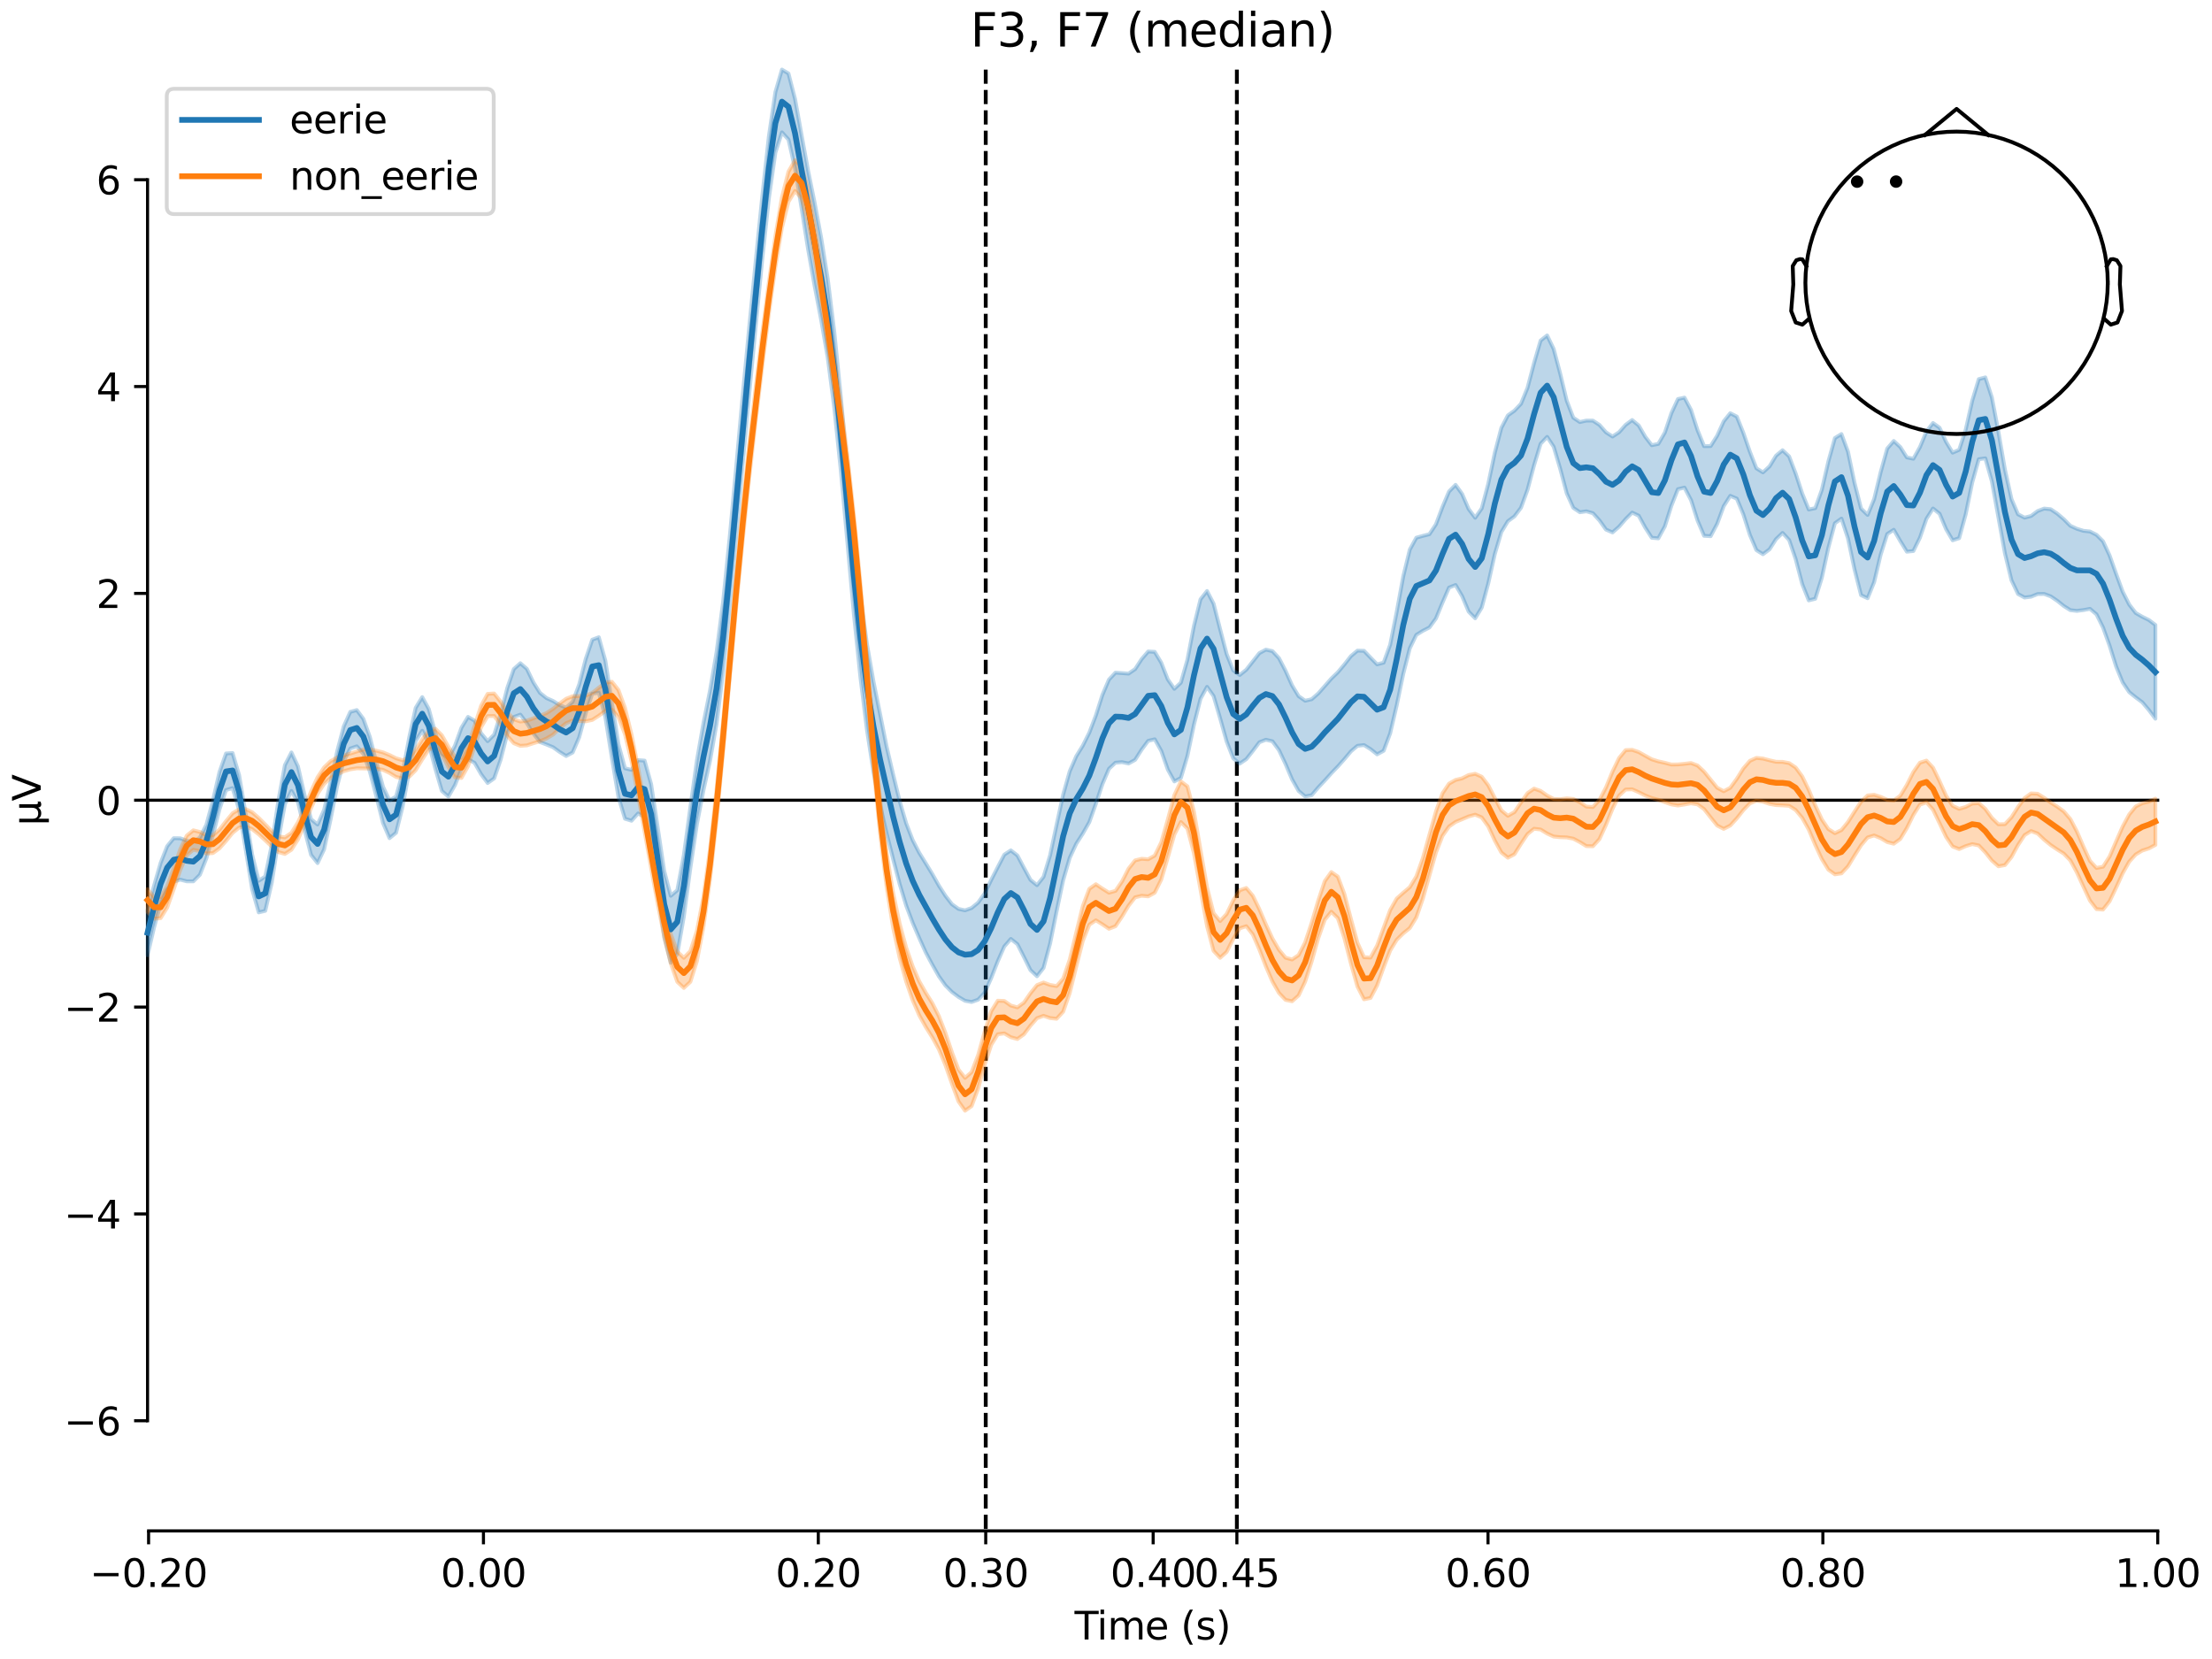 <?xml version="1.0" encoding="utf-8" standalone="no"?>
<!DOCTYPE svg PUBLIC "-//W3C//DTD SVG 1.1//EN"
  "http://www.w3.org/Graphics/SVG/1.1/DTD/svg11.dtd">
<svg xmlns:xlink="http://www.w3.org/1999/xlink" width="576pt" height="432pt" viewBox="0 0 576 432" xmlns="http://www.w3.org/2000/svg" version="1.1">
 <defs>
  <style type="text/css">*{stroke-linejoin: round; stroke-linecap: butt}</style>
 </defs>
 <g id="figure_1">
  <g id="patch_1">
   <path d="M 0 432 
L 576 432 
L 576 0 
L 0 0 
z
" style="fill: #ffffff"/>
  </g>
  <g id="axes_1">
   <g id="patch_2">
    <path d="M 38.421 398.644 
L 561.867 398.644 
L 561.867 18.118 
L 38.421 18.118 
L 38.421 398.644 
z
" style="fill: none; opacity: 0"/>
   </g>
   <g id="patch_3">
    <path d="M 38.421 369.964 
L 38.421 46.798 
" style="fill: none; stroke: #000000; stroke-width: 0.8; stroke-linejoin: miter; stroke-linecap: square"/>
   </g>
   <g id="LineCollection_1">
    <path d="M 256.682 18.118 
L 256.682 398.644 
" clip-path="url(#p3571005c40)" style="fill: none; stroke-dasharray: 3.7,1.6; stroke-dashoffset: 0; stroke: #000000"/>
    <path d="M 322.079 18.118 
L 322.079 398.644 
" clip-path="url(#p3571005c40)" style="fill: none; stroke-dasharray: 3.7,1.6; stroke-dashoffset: 0; stroke: #000000"/>
   </g>
   <g id="matplotlib.axis_1">
    <g id="xtick_1">
     <g id="line2d_1">
      <defs>
       <path id="m4e6740b138" d="M 0 0 
L 0 3.5 
" style="stroke: #000000; stroke-width: 0.8"/>
      </defs>
      <g>
       <use xlink:href="#m4e6740b138" x="38.693" y="398.644" style="stroke: #000000; stroke-width: 0.8"/>
      </g>
     </g>
     <g id="text_1">
      <!-- −0.20 -->
      <g transform="translate(23.37 413.242) scale(0.1 -0.1)">
       <defs>
        <path id="DejaVuSans-2212" d="M 678 2272 
L 4684 2272 
L 4684 1741 
L 678 1741 
L 678 2272 
z
" transform="scale(0.016)"/>
        <path id="DejaVuSans-30" d="M 2034 4250 
Q 1547 4250 1301 3770 
Q 1056 3291 1056 2328 
Q 1056 1369 1301 889 
Q 1547 409 2034 409 
Q 2525 409 2770 889 
Q 3016 1369 3016 2328 
Q 3016 3291 2770 3770 
Q 2525 4250 2034 4250 
z
M 2034 4750 
Q 2819 4750 3233 4129 
Q 3647 3509 3647 2328 
Q 3647 1150 3233 529 
Q 2819 -91 2034 -91 
Q 1250 -91 836 529 
Q 422 1150 422 2328 
Q 422 3509 836 4129 
Q 1250 4750 2034 4750 
z
" transform="scale(0.016)"/>
        <path id="DejaVuSans-2e" d="M 684 794 
L 1344 794 
L 1344 0 
L 684 0 
L 684 794 
z
" transform="scale(0.016)"/>
        <path id="DejaVuSans-32" d="M 1228 531 
L 3431 531 
L 3431 0 
L 469 0 
L 469 531 
Q 828 903 1448 1529 
Q 2069 2156 2228 2338 
Q 2531 2678 2651 2914 
Q 2772 3150 2772 3378 
Q 2772 3750 2511 3984 
Q 2250 4219 1831 4219 
Q 1534 4219 1204 4116 
Q 875 4013 500 3803 
L 500 4441 
Q 881 4594 1212 4672 
Q 1544 4750 1819 4750 
Q 2544 4750 2975 4387 
Q 3406 4025 3406 3419 
Q 3406 3131 3298 2873 
Q 3191 2616 2906 2266 
Q 2828 2175 2409 1742 
Q 1991 1309 1228 531 
z
" transform="scale(0.016)"/>
       </defs>
       <use xlink:href="#DejaVuSans-2212"/>
       <use xlink:href="#DejaVuSans-30" transform="translate(83.789 0)"/>
       <use xlink:href="#DejaVuSans-2e" transform="translate(147.412 0)"/>
       <use xlink:href="#DejaVuSans-32" transform="translate(179.199 0)"/>
       <use xlink:href="#DejaVuSans-30" transform="translate(242.822 0)"/>
      </g>
     </g>
    </g>
    <g id="xtick_2">
     <g id="line2d_2">
      <g>
       <use xlink:href="#m4e6740b138" x="125.889" y="398.644" style="stroke: #000000; stroke-width: 0.8"/>
      </g>
     </g>
     <g id="text_2">
      <!-- 0.00 -->
      <g transform="translate(114.756 413.242) scale(0.1 -0.1)">
       <use xlink:href="#DejaVuSans-30"/>
       <use xlink:href="#DejaVuSans-2e" transform="translate(63.623 0)"/>
       <use xlink:href="#DejaVuSans-30" transform="translate(95.41 0)"/>
       <use xlink:href="#DejaVuSans-30" transform="translate(159.033 0)"/>
      </g>
     </g>
    </g>
    <g id="xtick_3">
     <g id="line2d_3">
      <g>
       <use xlink:href="#m4e6740b138" x="213.084" y="398.644" style="stroke: #000000; stroke-width: 0.8"/>
      </g>
     </g>
     <g id="text_3">
      <!-- 0.20 -->
      <g transform="translate(201.952 413.242) scale(0.1 -0.1)">
       <use xlink:href="#DejaVuSans-30"/>
       <use xlink:href="#DejaVuSans-2e" transform="translate(63.623 0)"/>
       <use xlink:href="#DejaVuSans-32" transform="translate(95.41 0)"/>
       <use xlink:href="#DejaVuSans-30" transform="translate(159.033 0)"/>
      </g>
     </g>
    </g>
    <g id="xtick_4">
     <g id="line2d_4">
      <g>
       <use xlink:href="#m4e6740b138" x="256.682" y="398.644" style="stroke: #000000; stroke-width: 0.8"/>
      </g>
     </g>
     <g id="text_4">
      <!-- 0.30 -->
      <g transform="translate(245.549 413.242) scale(0.1 -0.1)">
       <defs>
        <path id="DejaVuSans-33" d="M 2597 2516 
Q 3050 2419 3304 2112 
Q 3559 1806 3559 1356 
Q 3559 666 3084 287 
Q 2609 -91 1734 -91 
Q 1441 -91 1130 -33 
Q 819 25 488 141 
L 488 750 
Q 750 597 1062 519 
Q 1375 441 1716 441 
Q 2309 441 2620 675 
Q 2931 909 2931 1356 
Q 2931 1769 2642 2001 
Q 2353 2234 1838 2234 
L 1294 2234 
L 1294 2753 
L 1863 2753 
Q 2328 2753 2575 2939 
Q 2822 3125 2822 3475 
Q 2822 3834 2567 4026 
Q 2313 4219 1838 4219 
Q 1578 4219 1281 4162 
Q 984 4106 628 3988 
L 628 4550 
Q 988 4650 1302 4700 
Q 1616 4750 1894 4750 
Q 2613 4750 3031 4423 
Q 3450 4097 3450 3541 
Q 3450 3153 3228 2886 
Q 3006 2619 2597 2516 
z
" transform="scale(0.016)"/>
       </defs>
       <use xlink:href="#DejaVuSans-30"/>
       <use xlink:href="#DejaVuSans-2e" transform="translate(63.623 0)"/>
       <use xlink:href="#DejaVuSans-33" transform="translate(95.41 0)"/>
       <use xlink:href="#DejaVuSans-30" transform="translate(159.033 0)"/>
      </g>
     </g>
    </g>
    <g id="xtick_5">
     <g id="line2d_5">
      <g>
       <use xlink:href="#m4e6740b138" x="300.28" y="398.644" style="stroke: #000000; stroke-width: 0.8"/>
      </g>
     </g>
     <g id="text_5">
      <!-- 0.40 -->
      <g transform="translate(289.147 413.242) scale(0.1 -0.1)">
       <defs>
        <path id="DejaVuSans-34" d="M 2419 4116 
L 825 1625 
L 2419 1625 
L 2419 4116 
z
M 2253 4666 
L 3047 4666 
L 3047 1625 
L 3713 1625 
L 3713 1100 
L 3047 1100 
L 3047 0 
L 2419 0 
L 2419 1100 
L 313 1100 
L 313 1709 
L 2253 4666 
z
" transform="scale(0.016)"/>
       </defs>
       <use xlink:href="#DejaVuSans-30"/>
       <use xlink:href="#DejaVuSans-2e" transform="translate(63.623 0)"/>
       <use xlink:href="#DejaVuSans-34" transform="translate(95.41 0)"/>
       <use xlink:href="#DejaVuSans-30" transform="translate(159.033 0)"/>
      </g>
     </g>
    </g>
    <g id="xtick_6">
     <g id="line2d_6">
      <g>
       <use xlink:href="#m4e6740b138" x="322.079" y="398.644" style="stroke: #000000; stroke-width: 0.8"/>
      </g>
     </g>
     <g id="text_6">
      <!-- 0.45 -->
      <g transform="translate(310.946 413.242) scale(0.1 -0.1)">
       <defs>
        <path id="DejaVuSans-35" d="M 691 4666 
L 3169 4666 
L 3169 4134 
L 1269 4134 
L 1269 2991 
Q 1406 3038 1543 3061 
Q 1681 3084 1819 3084 
Q 2600 3084 3056 2656 
Q 3513 2228 3513 1497 
Q 3513 744 3044 326 
Q 2575 -91 1722 -91 
Q 1428 -91 1123 -41 
Q 819 9 494 109 
L 494 744 
Q 775 591 1075 516 
Q 1375 441 1709 441 
Q 2250 441 2565 725 
Q 2881 1009 2881 1497 
Q 2881 1984 2565 2268 
Q 2250 2553 1709 2553 
Q 1456 2553 1204 2497 
Q 953 2441 691 2322 
L 691 4666 
z
" transform="scale(0.016)"/>
       </defs>
       <use xlink:href="#DejaVuSans-30"/>
       <use xlink:href="#DejaVuSans-2e" transform="translate(63.623 0)"/>
       <use xlink:href="#DejaVuSans-34" transform="translate(95.41 0)"/>
       <use xlink:href="#DejaVuSans-35" transform="translate(159.033 0)"/>
      </g>
     </g>
    </g>
    <g id="xtick_7">
     <g id="line2d_7">
      <g>
       <use xlink:href="#m4e6740b138" x="387.476" y="398.644" style="stroke: #000000; stroke-width: 0.8"/>
      </g>
     </g>
     <g id="text_7">
      <!-- 0.60 -->
      <g transform="translate(376.343 413.242) scale(0.1 -0.1)">
       <defs>
        <path id="DejaVuSans-36" d="M 2113 2584 
Q 1688 2584 1439 2293 
Q 1191 2003 1191 1497 
Q 1191 994 1439 701 
Q 1688 409 2113 409 
Q 2538 409 2786 701 
Q 3034 994 3034 1497 
Q 3034 2003 2786 2293 
Q 2538 2584 2113 2584 
z
M 3366 4563 
L 3366 3988 
Q 3128 4100 2886 4159 
Q 2644 4219 2406 4219 
Q 1781 4219 1451 3797 
Q 1122 3375 1075 2522 
Q 1259 2794 1537 2939 
Q 1816 3084 2150 3084 
Q 2853 3084 3261 2657 
Q 3669 2231 3669 1497 
Q 3669 778 3244 343 
Q 2819 -91 2113 -91 
Q 1303 -91 875 529 
Q 447 1150 447 2328 
Q 447 3434 972 4092 
Q 1497 4750 2381 4750 
Q 2619 4750 2861 4703 
Q 3103 4656 3366 4563 
z
" transform="scale(0.016)"/>
       </defs>
       <use xlink:href="#DejaVuSans-30"/>
       <use xlink:href="#DejaVuSans-2e" transform="translate(63.623 0)"/>
       <use xlink:href="#DejaVuSans-36" transform="translate(95.41 0)"/>
       <use xlink:href="#DejaVuSans-30" transform="translate(159.033 0)"/>
      </g>
     </g>
    </g>
    <g id="xtick_8">
     <g id="line2d_8">
      <g>
       <use xlink:href="#m4e6740b138" x="474.671" y="398.644" style="stroke: #000000; stroke-width: 0.8"/>
      </g>
     </g>
     <g id="text_8">
      <!-- 0.80 -->
      <g transform="translate(463.538 413.242) scale(0.1 -0.1)">
       <defs>
        <path id="DejaVuSans-38" d="M 2034 2216 
Q 1584 2216 1326 1975 
Q 1069 1734 1069 1313 
Q 1069 891 1326 650 
Q 1584 409 2034 409 
Q 2484 409 2743 651 
Q 3003 894 3003 1313 
Q 3003 1734 2745 1975 
Q 2488 2216 2034 2216 
z
M 1403 2484 
Q 997 2584 770 2862 
Q 544 3141 544 3541 
Q 544 4100 942 4425 
Q 1341 4750 2034 4750 
Q 2731 4750 3128 4425 
Q 3525 4100 3525 3541 
Q 3525 3141 3298 2862 
Q 3072 2584 2669 2484 
Q 3125 2378 3379 2068 
Q 3634 1759 3634 1313 
Q 3634 634 3220 271 
Q 2806 -91 2034 -91 
Q 1263 -91 848 271 
Q 434 634 434 1313 
Q 434 1759 690 2068 
Q 947 2378 1403 2484 
z
M 1172 3481 
Q 1172 3119 1398 2916 
Q 1625 2713 2034 2713 
Q 2441 2713 2670 2916 
Q 2900 3119 2900 3481 
Q 2900 3844 2670 4047 
Q 2441 4250 2034 4250 
Q 1625 4250 1398 4047 
Q 1172 3844 1172 3481 
z
" transform="scale(0.016)"/>
       </defs>
       <use xlink:href="#DejaVuSans-30"/>
       <use xlink:href="#DejaVuSans-2e" transform="translate(63.623 0)"/>
       <use xlink:href="#DejaVuSans-38" transform="translate(95.41 0)"/>
       <use xlink:href="#DejaVuSans-30" transform="translate(159.033 0)"/>
      </g>
     </g>
    </g>
    <g id="xtick_9">
     <g id="line2d_9">
      <g>
       <use xlink:href="#m4e6740b138" x="561.867" y="398.644" style="stroke: #000000; stroke-width: 0.8"/>
      </g>
     </g>
     <g id="text_9">
      <!-- 1.00 -->
      <g transform="translate(550.734 413.242) scale(0.1 -0.1)">
       <defs>
        <path id="DejaVuSans-31" d="M 794 531 
L 1825 531 
L 1825 4091 
L 703 3866 
L 703 4441 
L 1819 4666 
L 2450 4666 
L 2450 531 
L 3481 531 
L 3481 0 
L 794 0 
L 794 531 
z
" transform="scale(0.016)"/>
       </defs>
       <use xlink:href="#DejaVuSans-31"/>
       <use xlink:href="#DejaVuSans-2e" transform="translate(63.623 0)"/>
       <use xlink:href="#DejaVuSans-30" transform="translate(95.41 0)"/>
       <use xlink:href="#DejaVuSans-30" transform="translate(159.033 0)"/>
      </g>
     </g>
    </g>
    <g id="text_10">
     <!-- Time (s) -->
     <g transform="translate(279.815 426.92) scale(0.1 -0.1)">
      <defs>
       <path id="DejaVuSans-54" d="M -19 4666 
L 3928 4666 
L 3928 4134 
L 2272 4134 
L 2272 0 
L 1638 0 
L 1638 4134 
L -19 4134 
L -19 4666 
z
" transform="scale(0.016)"/>
       <path id="DejaVuSans-69" d="M 603 3500 
L 1178 3500 
L 1178 0 
L 603 0 
L 603 3500 
z
M 603 4863 
L 1178 4863 
L 1178 4134 
L 603 4134 
L 603 4863 
z
" transform="scale(0.016)"/>
       <path id="DejaVuSans-6d" d="M 3328 2828 
Q 3544 3216 3844 3400 
Q 4144 3584 4550 3584 
Q 5097 3584 5394 3201 
Q 5691 2819 5691 2113 
L 5691 0 
L 5113 0 
L 5113 2094 
Q 5113 2597 4934 2840 
Q 4756 3084 4391 3084 
Q 3944 3084 3684 2787 
Q 3425 2491 3425 1978 
L 3425 0 
L 2847 0 
L 2847 2094 
Q 2847 2600 2669 2842 
Q 2491 3084 2119 3084 
Q 1678 3084 1418 2786 
Q 1159 2488 1159 1978 
L 1159 0 
L 581 0 
L 581 3500 
L 1159 3500 
L 1159 2956 
Q 1356 3278 1631 3431 
Q 1906 3584 2284 3584 
Q 2666 3584 2933 3390 
Q 3200 3197 3328 2828 
z
" transform="scale(0.016)"/>
       <path id="DejaVuSans-65" d="M 3597 1894 
L 3597 1613 
L 953 1613 
Q 991 1019 1311 708 
Q 1631 397 2203 397 
Q 2534 397 2845 478 
Q 3156 559 3463 722 
L 3463 178 
Q 3153 47 2828 -22 
Q 2503 -91 2169 -91 
Q 1331 -91 842 396 
Q 353 884 353 1716 
Q 353 2575 817 3079 
Q 1281 3584 2069 3584 
Q 2775 3584 3186 3129 
Q 3597 2675 3597 1894 
z
M 3022 2063 
Q 3016 2534 2758 2815 
Q 2500 3097 2075 3097 
Q 1594 3097 1305 2825 
Q 1016 2553 972 2059 
L 3022 2063 
z
" transform="scale(0.016)"/>
       <path id="DejaVuSans-20" transform="scale(0.016)"/>
       <path id="DejaVuSans-28" d="M 1984 4856 
Q 1566 4138 1362 3434 
Q 1159 2731 1159 2009 
Q 1159 1288 1364 580 
Q 1569 -128 1984 -844 
L 1484 -844 
Q 1016 -109 783 600 
Q 550 1309 550 2009 
Q 550 2706 781 3412 
Q 1013 4119 1484 4856 
L 1984 4856 
z
" transform="scale(0.016)"/>
       <path id="DejaVuSans-73" d="M 2834 3397 
L 2834 2853 
Q 2591 2978 2328 3040 
Q 2066 3103 1784 3103 
Q 1356 3103 1142 2972 
Q 928 2841 928 2578 
Q 928 2378 1081 2264 
Q 1234 2150 1697 2047 
L 1894 2003 
Q 2506 1872 2764 1633 
Q 3022 1394 3022 966 
Q 3022 478 2636 193 
Q 2250 -91 1575 -91 
Q 1294 -91 989 -36 
Q 684 19 347 128 
L 347 722 
Q 666 556 975 473 
Q 1284 391 1588 391 
Q 1994 391 2212 530 
Q 2431 669 2431 922 
Q 2431 1156 2273 1281 
Q 2116 1406 1581 1522 
L 1381 1569 
Q 847 1681 609 1914 
Q 372 2147 372 2553 
Q 372 3047 722 3315 
Q 1072 3584 1716 3584 
Q 2034 3584 2315 3537 
Q 2597 3491 2834 3397 
z
" transform="scale(0.016)"/>
       <path id="DejaVuSans-29" d="M 513 4856 
L 1013 4856 
Q 1481 4119 1714 3412 
Q 1947 2706 1947 2009 
Q 1947 1309 1714 600 
Q 1481 -109 1013 -844 
L 513 -844 
Q 928 -128 1133 580 
Q 1338 1288 1338 2009 
Q 1338 2731 1133 3434 
Q 928 4138 513 4856 
z
" transform="scale(0.016)"/>
      </defs>
      <use xlink:href="#DejaVuSans-54"/>
      <use xlink:href="#DejaVuSans-69" transform="translate(57.959 0)"/>
      <use xlink:href="#DejaVuSans-6d" transform="translate(85.742 0)"/>
      <use xlink:href="#DejaVuSans-65" transform="translate(183.154 0)"/>
      <use xlink:href="#DejaVuSans-20" transform="translate(244.678 0)"/>
      <use xlink:href="#DejaVuSans-28" transform="translate(276.465 0)"/>
      <use xlink:href="#DejaVuSans-73" transform="translate(315.479 0)"/>
      <use xlink:href="#DejaVuSans-29" transform="translate(367.578 0)"/>
     </g>
    </g>
   </g>
   <g id="matplotlib.axis_2">
    <g id="ytick_1">
     <g id="line2d_10">
      <defs>
       <path id="m7ce9586187" d="M 0 0 
L -3.5 0 
" style="stroke: #000000; stroke-width: 0.8"/>
      </defs>
      <g>
       <use xlink:href="#m7ce9586187" x="38.421" y="369.964" style="stroke: #000000; stroke-width: 0.8"/>
      </g>
     </g>
     <g id="text_11">
      <!-- −6 -->
      <g transform="translate(16.678 373.764) scale(0.1 -0.1)">
       <use xlink:href="#DejaVuSans-2212"/>
       <use xlink:href="#DejaVuSans-36" transform="translate(83.789 0)"/>
      </g>
     </g>
    </g>
    <g id="ytick_2">
     <g id="line2d_11">
      <g>
       <use xlink:href="#m7ce9586187" x="38.421" y="316.103" style="stroke: #000000; stroke-width: 0.8"/>
      </g>
     </g>
     <g id="text_12">
      <!-- −4 -->
      <g transform="translate(16.678 319.902) scale(0.1 -0.1)">
       <use xlink:href="#DejaVuSans-2212"/>
       <use xlink:href="#DejaVuSans-34" transform="translate(83.789 0)"/>
      </g>
     </g>
    </g>
    <g id="ytick_3">
     <g id="line2d_12">
      <g>
       <use xlink:href="#m7ce9586187" x="38.421" y="262.242" style="stroke: #000000; stroke-width: 0.8"/>
      </g>
     </g>
     <g id="text_13">
      <!-- −2 -->
      <g transform="translate(16.678 266.041) scale(0.1 -0.1)">
       <use xlink:href="#DejaVuSans-2212"/>
       <use xlink:href="#DejaVuSans-32" transform="translate(83.789 0)"/>
      </g>
     </g>
    </g>
    <g id="ytick_4">
     <g id="line2d_13">
      <g>
       <use xlink:href="#m7ce9586187" x="38.421" y="208.381" style="stroke: #000000; stroke-width: 0.8"/>
      </g>
     </g>
     <g id="text_14">
      <!-- 0 -->
      <g transform="translate(25.058 212.18) scale(0.1 -0.1)">
       <use xlink:href="#DejaVuSans-30"/>
      </g>
     </g>
    </g>
    <g id="ytick_5">
     <g id="line2d_14">
      <g>
       <use xlink:href="#m7ce9586187" x="38.421" y="154.52" style="stroke: #000000; stroke-width: 0.8"/>
      </g>
     </g>
     <g id="text_15">
      <!-- 2 -->
      <g transform="translate(25.058 158.319) scale(0.1 -0.1)">
       <use xlink:href="#DejaVuSans-32"/>
      </g>
     </g>
    </g>
    <g id="ytick_6">
     <g id="line2d_15">
      <g>
       <use xlink:href="#m7ce9586187" x="38.421" y="100.659" style="stroke: #000000; stroke-width: 0.8"/>
      </g>
     </g>
     <g id="text_16">
      <!-- 4 -->
      <g transform="translate(25.058 104.458) scale(0.1 -0.1)">
       <use xlink:href="#DejaVuSans-34"/>
      </g>
     </g>
    </g>
    <g id="ytick_7">
     <g id="line2d_16">
      <g>
       <use xlink:href="#m7ce9586187" x="38.421" y="46.798" style="stroke: #000000; stroke-width: 0.8"/>
      </g>
     </g>
     <g id="text_17">
      <!-- 6 -->
      <g transform="translate(25.058 50.597) scale(0.1 -0.1)">
       <use xlink:href="#DejaVuSans-36"/>
      </g>
     </g>
    </g>
    <g id="text_18">
     <!-- µV -->
     <g transform="translate(10.599 214.982) rotate(-90) scale(0.1 -0.1)">
      <defs>
       <path id="DejaVuSans-b5" d="M 544 -1331 
L 544 3500 
L 1119 3500 
L 1119 1325 
Q 1119 872 1334 640 
Q 1550 409 1972 409 
Q 2434 409 2667 671 
Q 2900 934 2900 1459 
L 2900 3500 
L 3475 3500 
L 3475 806 
Q 3475 619 3529 530 
Q 3584 441 3700 441 
Q 3728 441 3778 458 
Q 3828 475 3916 513 
L 3916 50 
Q 3788 -22 3673 -56 
Q 3559 -91 3450 -91 
Q 3234 -91 3106 31 
Q 2978 153 2931 403 
Q 2775 156 2548 32 
Q 2322 -91 2016 -91 
Q 1697 -91 1473 31 
Q 1250 153 1119 397 
L 1119 -1331 
L 544 -1331 
z
" transform="scale(0.016)"/>
       <path id="DejaVuSans-56" d="M 1831 0 
L 50 4666 
L 709 4666 
L 2188 738 
L 3669 4666 
L 4325 4666 
L 2547 0 
L 1831 0 
z
" transform="scale(0.016)"/>
      </defs>
      <use xlink:href="#DejaVuSans-b5"/>
      <use xlink:href="#DejaVuSans-56" transform="translate(63.623 0)"/>
     </g>
    </g>
   </g>
   <g id="patch_4">
    <path d="M 38.693 398.644 
L 561.867 398.644 
" style="fill: none; stroke: #000000; stroke-width: 0.8; stroke-linejoin: miter; stroke-linecap: square"/>
   </g>
   <g id="patch_5">
    <path d="M 38.421 208.381 
L 561.867 208.381 
" style="fill: none; stroke: #000000; stroke-width: 0.8; stroke-linejoin: miter; stroke-linecap: square"/>
   </g>
   <g id="text_19">
    <!-- F3, F7 (median) -->
    <g transform="translate(252.713 12.118) scale(0.12 -0.12)">
     <defs>
      <path id="DejaVuSans-46" d="M 628 4666 
L 3309 4666 
L 3309 4134 
L 1259 4134 
L 1259 2759 
L 3109 2759 
L 3109 2228 
L 1259 2228 
L 1259 0 
L 628 0 
L 628 4666 
z
" transform="scale(0.016)"/>
      <path id="DejaVuSans-2c" d="M 750 794 
L 1409 794 
L 1409 256 
L 897 -744 
L 494 -744 
L 750 256 
L 750 794 
z
" transform="scale(0.016)"/>
      <path id="DejaVuSans-37" d="M 525 4666 
L 3525 4666 
L 3525 4397 
L 1831 0 
L 1172 0 
L 2766 4134 
L 525 4134 
L 525 4666 
z
" transform="scale(0.016)"/>
      <path id="DejaVuSans-64" d="M 2906 2969 
L 2906 4863 
L 3481 4863 
L 3481 0 
L 2906 0 
L 2906 525 
Q 2725 213 2448 61 
Q 2172 -91 1784 -91 
Q 1150 -91 751 415 
Q 353 922 353 1747 
Q 353 2572 751 3078 
Q 1150 3584 1784 3584 
Q 2172 3584 2448 3432 
Q 2725 3281 2906 2969 
z
M 947 1747 
Q 947 1113 1208 752 
Q 1469 391 1925 391 
Q 2381 391 2643 752 
Q 2906 1113 2906 1747 
Q 2906 2381 2643 2742 
Q 2381 3103 1925 3103 
Q 1469 3103 1208 2742 
Q 947 2381 947 1747 
z
" transform="scale(0.016)"/>
      <path id="DejaVuSans-61" d="M 2194 1759 
Q 1497 1759 1228 1600 
Q 959 1441 959 1056 
Q 959 750 1161 570 
Q 1363 391 1709 391 
Q 2188 391 2477 730 
Q 2766 1069 2766 1631 
L 2766 1759 
L 2194 1759 
z
M 3341 1997 
L 3341 0 
L 2766 0 
L 2766 531 
Q 2569 213 2275 61 
Q 1981 -91 1556 -91 
Q 1019 -91 701 211 
Q 384 513 384 1019 
Q 384 1609 779 1909 
Q 1175 2209 1959 2209 
L 2766 2209 
L 2766 2266 
Q 2766 2663 2505 2880 
Q 2244 3097 1772 3097 
Q 1472 3097 1187 3025 
Q 903 2953 641 2809 
L 641 3341 
Q 956 3463 1253 3523 
Q 1550 3584 1831 3584 
Q 2591 3584 2966 3190 
Q 3341 2797 3341 1997 
z
" transform="scale(0.016)"/>
      <path id="DejaVuSans-6e" d="M 3513 2113 
L 3513 0 
L 2938 0 
L 2938 2094 
Q 2938 2591 2744 2837 
Q 2550 3084 2163 3084 
Q 1697 3084 1428 2787 
Q 1159 2491 1159 1978 
L 1159 0 
L 581 0 
L 581 3500 
L 1159 3500 
L 1159 2956 
Q 1366 3272 1645 3428 
Q 1925 3584 2291 3584 
Q 2894 3584 3203 3211 
Q 3513 2838 3513 2113 
z
" transform="scale(0.016)"/>
     </defs>
     <use xlink:href="#DejaVuSans-46"/>
     <use xlink:href="#DejaVuSans-33" transform="translate(57.52 0)"/>
     <use xlink:href="#DejaVuSans-2c" transform="translate(121.143 0)"/>
     <use xlink:href="#DejaVuSans-20" transform="translate(152.93 0)"/>
     <use xlink:href="#DejaVuSans-46" transform="translate(184.717 0)"/>
     <use xlink:href="#DejaVuSans-37" transform="translate(242.236 0)"/>
     <use xlink:href="#DejaVuSans-20" transform="translate(305.859 0)"/>
     <use xlink:href="#DejaVuSans-28" transform="translate(337.646 0)"/>
     <use xlink:href="#DejaVuSans-6d" transform="translate(376.66 0)"/>
     <use xlink:href="#DejaVuSans-65" transform="translate(474.072 0)"/>
     <use xlink:href="#DejaVuSans-64" transform="translate(535.596 0)"/>
     <use xlink:href="#DejaVuSans-69" transform="translate(599.072 0)"/>
     <use xlink:href="#DejaVuSans-61" transform="translate(626.855 0)"/>
     <use xlink:href="#DejaVuSans-6e" transform="translate(688.135 0)"/>
     <use xlink:href="#DejaVuSans-29" transform="translate(751.514 0)"/>
    </g>
   </g>
   <g id="legend_1">
    <g id="patch_6">
     <path d="M 45.421 55.753 
L 126.563 55.753 
Q 128.563 55.753 128.563 53.753 
L 128.563 25.118 
Q 128.563 23.118 126.563 23.118 
L 45.421 23.118 
Q 43.421 23.118 43.421 25.118 
L 43.421 53.753 
Q 43.421 55.753 45.421 55.753 
z
" style="fill: #ffffff; opacity: 0.8; stroke: #cccccc; stroke-linejoin: miter"/>
    </g>
    <g id="line2d_17">
     <path d="M 47.421 31.217 
L 57.421 31.217 
L 67.421 31.217 
" style="fill: none; stroke: #1f77b4; stroke-width: 1.5; stroke-linecap: square"/>
    </g>
    <g id="text_20">
     <!-- eerie -->
     <g transform="translate(75.421 34.717) scale(0.1 -0.1)">
      <defs>
       <path id="DejaVuSans-72" d="M 2631 2963 
Q 2534 3019 2420 3045 
Q 2306 3072 2169 3072 
Q 1681 3072 1420 2755 
Q 1159 2438 1159 1844 
L 1159 0 
L 581 0 
L 581 3500 
L 1159 3500 
L 1159 2956 
Q 1341 3275 1631 3429 
Q 1922 3584 2338 3584 
Q 2397 3584 2469 3576 
Q 2541 3569 2628 3553 
L 2631 2963 
z
" transform="scale(0.016)"/>
      </defs>
      <use xlink:href="#DejaVuSans-65"/>
      <use xlink:href="#DejaVuSans-65" transform="translate(61.523 0)"/>
      <use xlink:href="#DejaVuSans-72" transform="translate(123.047 0)"/>
      <use xlink:href="#DejaVuSans-69" transform="translate(164.16 0)"/>
      <use xlink:href="#DejaVuSans-65" transform="translate(191.943 0)"/>
     </g>
    </g>
    <g id="line2d_18">
     <path d="M 47.421 45.895 
L 57.421 45.895 
L 67.421 45.895 
" style="fill: none; stroke: #ff7f0e; stroke-width: 1.5; stroke-linecap: square"/>
    </g>
    <g id="text_21">
     <!-- non_eerie -->
     <g transform="translate(75.421 49.395) scale(0.1 -0.1)">
      <defs>
       <path id="DejaVuSans-6f" d="M 1959 3097 
Q 1497 3097 1228 2736 
Q 959 2375 959 1747 
Q 959 1119 1226 758 
Q 1494 397 1959 397 
Q 2419 397 2687 759 
Q 2956 1122 2956 1747 
Q 2956 2369 2687 2733 
Q 2419 3097 1959 3097 
z
M 1959 3584 
Q 2709 3584 3137 3096 
Q 3566 2609 3566 1747 
Q 3566 888 3137 398 
Q 2709 -91 1959 -91 
Q 1206 -91 779 398 
Q 353 888 353 1747 
Q 353 2609 779 3096 
Q 1206 3584 1959 3584 
z
" transform="scale(0.016)"/>
       <path id="DejaVuSans-5f" d="M 3263 -1063 
L 3263 -1509 
L -63 -1509 
L -63 -1063 
L 3263 -1063 
z
" transform="scale(0.016)"/>
      </defs>
      <use xlink:href="#DejaVuSans-6e"/>
      <use xlink:href="#DejaVuSans-6f" transform="translate(63.379 0)"/>
      <use xlink:href="#DejaVuSans-6e" transform="translate(124.561 0)"/>
      <use xlink:href="#DejaVuSans-5f" transform="translate(187.939 0)"/>
      <use xlink:href="#DejaVuSans-65" transform="translate(237.939 0)"/>
      <use xlink:href="#DejaVuSans-65" transform="translate(299.463 0)"/>
      <use xlink:href="#DejaVuSans-72" transform="translate(360.986 0)"/>
      <use xlink:href="#DejaVuSans-69" transform="translate(402.1 0)"/>
      <use xlink:href="#DejaVuSans-65" transform="translate(429.883 0)"/>
     </g>
    </g>
   </g>
   <g id="FillBetweenPolyCollection_1">
    <defs>
     <path id="m8d1df15967" d="M 38.421 -195.069 
L 38.421 -183.251 
L 40.124 -190.51 
L 41.827 -196.638 
L 43.53 -200.35 
L 45.233 -202.402 
L 46.936 -202.952 
L 48.639 -202.501 
L 50.342 -202.499 
L 52.045 -204.201 
L 53.748 -208.493 
L 55.451 -214.523 
L 57.154 -221.254 
L 58.857 -226.265 
L 60.56 -226.785 
L 62.263 -221.119 
L 63.966 -210.856 
L 65.669 -200.389 
L 67.372 -194.414 
L 69.075 -194.822 
L 70.778 -202.179 
L 72.481 -213.15 
L 74.184 -222.579 
L 75.887 -226.039 
L 77.59 -223.096 
L 79.294 -215.976 
L 80.997 -209.385 
L 82.7 -207.261 
L 84.403 -210.834 
L 86.106 -218.727 
L 87.809 -227.393 
L 89.512 -233.854 
L 91.215 -237.083 
L 92.918 -237.663 
L 94.621 -235.684 
L 96.324 -231.027 
L 98.027 -224.504 
L 99.73 -217.703 
L 101.433 -213.744 
L 103.136 -215.144 
L 104.839 -221.924 
L 106.542 -231.182 
L 108.245 -239.047 
L 109.948 -241.719 
L 111.651 -238.321 
L 113.354 -231.838 
L 115.057 -226.037 
L 116.76 -224.569 
L 118.463 -227.536 
L 120.166 -231.797 
L 121.87 -234.305 
L 123.573 -233.36 
L 125.276 -230.395 
L 126.979 -228.107 
L 128.682 -229.314 
L 130.385 -234.229 
L 132.088 -240.894 
L 133.791 -245.297 
L 135.494 -245.91 
L 137.197 -243.666 
L 138.9 -240.943 
L 140.603 -238.782 
L 142.306 -238.13 
L 144.009 -237.424 
L 145.712 -236.201 
L 147.415 -235.136 
L 149.118 -236.049 
L 150.821 -240.009 
L 152.524 -246.248 
L 154.227 -251.336 
L 155.93 -251.612 
L 157.633 -245.235 
L 159.336 -234.622 
L 161.039 -224.454 
L 162.742 -218.809 
L 164.446 -218.279 
L 166.149 -220.177 
L 167.852 -219.281 
L 169.555 -212.34 
L 171.258 -200.055 
L 172.961 -187.938 
L 174.664 -181.299 
L 176.367 -183.584 
L 178.07 -193.311 
L 179.773 -205.991 
L 181.476 -217.397 
L 183.179 -226.202 
L 184.882 -233.859 
L 186.585 -243.481 
L 188.288 -256.894 
L 189.991 -273.997 
L 191.694 -292.529 
L 193.397 -311.333 
L 195.1 -329.482 
L 196.803 -347.249 
L 198.506 -364.589 
L 200.209 -380.293 
L 201.912 -392.249 
L 203.615 -397.536 
L 205.318 -395.659 
L 207.022 -388.153 
L 208.725 -377.77 
L 210.428 -367.068 
L 212.131 -357.52 
L 213.834 -348.665 
L 215.537 -338.877 
L 217.24 -325.821 
L 218.943 -309.536 
L 220.646 -290.955 
L 222.349 -272.042 
L 224.052 -255.612 
L 225.755 -241.92 
L 227.458 -230.945 
L 229.161 -222.475 
L 230.864 -215.013 
L 232.567 -208.296 
L 234.27 -201.797 
L 235.973 -196.175 
L 237.676 -191.657 
L 239.379 -187.713 
L 241.082 -183.942 
L 242.785 -180.765 
L 244.488 -177.76 
L 246.191 -175.382 
L 247.894 -173.675 
L 249.598 -172.395 
L 251.301 -171.392 
L 253.004 -171.085 
L 254.707 -171.688 
L 256.41 -173.52 
L 258.113 -177.321 
L 259.816 -181.674 
L 261.519 -185.538 
L 263.222 -187.501 
L 264.925 -186.149 
L 266.628 -182.803 
L 268.331 -179.372 
L 270.034 -177.785 
L 271.737 -179.955 
L 273.44 -186.279 
L 275.143 -194.718 
L 276.846 -202.766 
L 278.549 -208.6 
L 280.252 -212.275 
L 281.955 -214.921 
L 283.658 -217.918 
L 285.361 -222.697 
L 287.064 -227.798 
L 288.767 -231.803 
L 290.47 -233.397 
L 292.174 -233.537 
L 293.877 -233.188 
L 295.58 -234.125 
L 297.283 -236.791 
L 298.986 -239.084 
L 300.689 -239.492 
L 302.392 -236.456 
L 304.095 -231.604 
L 305.798 -228.522 
L 307.501 -229.426 
L 309.204 -235.163 
L 310.907 -243.31 
L 312.61 -250.027 
L 314.313 -253.147 
L 316.016 -250.738 
L 317.719 -244.952 
L 319.422 -238.901 
L 321.125 -234.532 
L 322.828 -233.157 
L 324.531 -234.307 
L 326.234 -236.447 
L 327.937 -238.712 
L 329.64 -239.375 
L 331.343 -238.967 
L 333.046 -236.651 
L 334.75 -233.043 
L 336.453 -229.041 
L 338.156 -226.033 
L 339.859 -224.602 
L 341.562 -224.936 
L 343.265 -226.935 
L 344.968 -228.744 
L 346.671 -230.641 
L 348.374 -232.412 
L 350.077 -234.317 
L 351.78 -236.35 
L 353.483 -237.792 
L 355.186 -237.984 
L 356.889 -236.931 
L 358.592 -235.571 
L 360.295 -236.494 
L 361.998 -241.025 
L 363.701 -248.332 
L 365.404 -256.491 
L 367.107 -263.183 
L 368.81 -266.684 
L 370.513 -267.735 
L 372.216 -268.609 
L 373.919 -270.953 
L 375.622 -275.08 
L 377.326 -278.992 
L 379.029 -279.669 
L 380.732 -276.759 
L 382.435 -272.735 
L 384.138 -270.995 
L 385.841 -273.779 
L 387.544 -280.097 
L 389.247 -287.725 
L 390.95 -293.445 
L 392.653 -296.278 
L 394.356 -297.529 
L 396.059 -299.78 
L 397.762 -304.443 
L 399.465 -310.831 
L 401.168 -316.439 
L 402.871 -318.237 
L 404.574 -315.663 
L 406.277 -309.918 
L 407.98 -303.521 
L 409.683 -299.763 
L 411.386 -298.615 
L 413.089 -298.852 
L 414.792 -298.362 
L 416.495 -296.483 
L 418.198 -294.097 
L 419.902 -293.358 
L 421.605 -294.851 
L 423.308 -296.816 
L 425.011 -298.525 
L 426.714 -297.719 
L 428.417 -294.602 
L 430.12 -291.968 
L 431.823 -291.814 
L 433.526 -294.934 
L 435.229 -300.308 
L 436.932 -304.623 
L 438.635 -305.024 
L 440.338 -301.781 
L 442.041 -296.441 
L 443.744 -292.474 
L 445.447 -292.376 
L 447.15 -295.594 
L 448.853 -300.191 
L 450.556 -302.878 
L 452.259 -302.157 
L 453.962 -298.06 
L 455.665 -292.713 
L 457.368 -288.739 
L 459.071 -287.679 
L 460.774 -288.947 
L 462.478 -291.596 
L 464.181 -293.225 
L 465.884 -291.386 
L 467.587 -286.408 
L 469.29 -279.908 
L 470.993 -275.661 
L 472.696 -276.084 
L 474.399 -281.526 
L 476.102 -289.365 
L 477.805 -295.743 
L 479.508 -296.956 
L 481.211 -291.79 
L 482.914 -283.723 
L 484.617 -277.018 
L 486.32 -276.223 
L 488.023 -280.408 
L 489.726 -287.573 
L 491.429 -292.944 
L 493.132 -294.046 
L 494.835 -291.099 
L 496.538 -288.341 
L 498.241 -288.514 
L 499.944 -291.977 
L 501.647 -296.904 
L 503.35 -299.592 
L 505.054 -298.229 
L 506.757 -294.204 
L 508.46 -291.308 
L 510.163 -291.864 
L 511.866 -298.08 
L 513.569 -306.358 
L 515.272 -312.416 
L 516.975 -312.65 
L 518.678 -306.661 
L 520.381 -297.269 
L 522.084 -287.898 
L 523.787 -280.891 
L 525.49 -277.322 
L 527.193 -276.404 
L 528.896 -276.622 
L 530.599 -277.31 
L 532.302 -277.333 
L 534.005 -276.705 
L 535.708 -275.548 
L 537.411 -274.192 
L 539.114 -273.118 
L 540.817 -272.925 
L 542.52 -273.143 
L 544.223 -273.458 
L 545.926 -272.02 
L 547.63 -268.585 
L 549.333 -263.863 
L 551.036 -258.448 
L 552.739 -254.298 
L 554.442 -251.768 
L 556.145 -250.398 
L 557.848 -249.132 
L 559.551 -247.121 
L 561.254 -244.855 
L 561.254 -269.275 
L 561.254 -269.275 
L 559.551 -270.563 
L 557.848 -271.399 
L 556.145 -272.38 
L 554.442 -274.585 
L 552.739 -277.946 
L 551.036 -282.579 
L 549.333 -287.371 
L 547.63 -291.039 
L 545.926 -292.742 
L 544.223 -293.602 
L 542.52 -293.778 
L 540.817 -294.308 
L 539.114 -295.09 
L 537.411 -296.811 
L 535.708 -298.259 
L 534.005 -299.403 
L 532.302 -299.574 
L 530.599 -298.925 
L 528.896 -297.645 
L 527.193 -297.205 
L 525.49 -298.079 
L 523.787 -302.069 
L 522.084 -309.723 
L 520.381 -319.589 
L 518.678 -328.521 
L 516.975 -333.729 
L 515.272 -333.279 
L 513.569 -327.669 
L 511.866 -320.111 
L 510.163 -314.872 
L 508.46 -314.131 
L 506.757 -316.948 
L 505.054 -320.629 
L 503.35 -321.848 
L 501.647 -319.651 
L 499.944 -315.573 
L 498.241 -312.548 
L 496.538 -312.895 
L 494.835 -315.588 
L 493.132 -317.171 
L 491.429 -315.19 
L 489.726 -309.077 
L 488.023 -302.048 
L 486.32 -297.921 
L 484.617 -299.59 
L 482.914 -306.263 
L 481.211 -314.388 
L 479.508 -318.975 
L 477.805 -317.931 
L 476.102 -311.839 
L 474.399 -304.443 
L 472.696 -299.684 
L 470.993 -299.332 
L 469.29 -303.512 
L 467.587 -308.709 
L 465.884 -313.152 
L 464.181 -314.763 
L 462.478 -313.348 
L 460.774 -310.558 
L 459.071 -308.994 
L 457.368 -310.052 
L 455.665 -314.371 
L 453.962 -319.298 
L 452.259 -323.531 
L 450.556 -324.402 
L 448.853 -322.29 
L 447.15 -318.55 
L 445.447 -315.842 
L 443.744 -315.821 
L 442.041 -319.984 
L 440.338 -325.267 
L 438.635 -328.458 
L 436.932 -328.094 
L 435.229 -324.427 
L 433.526 -319.37 
L 431.823 -316.42 
L 430.12 -316.071 
L 428.417 -318.277 
L 426.714 -321.213 
L 425.011 -322.63 
L 423.308 -321.368 
L 421.605 -319.453 
L 419.902 -318.331 
L 418.198 -319.428 
L 416.495 -321.355 
L 414.792 -322.47 
L 413.089 -322.482 
L 411.386 -322.102 
L 409.683 -323.236 
L 407.98 -327.65 
L 406.277 -334.718 
L 404.574 -341.13 
L 402.871 -344.658 
L 401.168 -343.314 
L 399.465 -337.476 
L 397.762 -331.013 
L 396.059 -326.862 
L 394.356 -325.062 
L 392.653 -323.841 
L 390.95 -320.598 
L 389.247 -314.111 
L 387.544 -306.057 
L 385.841 -299.621 
L 384.138 -297.178 
L 382.435 -299.446 
L 380.732 -303.392 
L 379.029 -305.75 
L 377.326 -304.028 
L 375.622 -299.997 
L 373.919 -295.473 
L 372.216 -292.896 
L 370.513 -292.46 
L 368.81 -291.989 
L 367.107 -288.89 
L 365.404 -281.912 
L 363.701 -272.685 
L 361.998 -264.119 
L 360.295 -259.449 
L 358.592 -259.007 
L 356.889 -260.757 
L 355.186 -262.53 
L 353.483 -262.583 
L 351.78 -261.154 
L 350.077 -258.976 
L 348.374 -256.944 
L 346.671 -255.303 
L 344.968 -253.358 
L 343.265 -251.428 
L 341.562 -249.926 
L 339.859 -249.53 
L 338.156 -250.725 
L 336.453 -253.537 
L 334.75 -257.34 
L 333.046 -260.623 
L 331.343 -262.449 
L 329.64 -262.836 
L 327.937 -261.93 
L 326.234 -259.776 
L 324.531 -257.609 
L 322.828 -256.232 
L 321.125 -257.432 
L 319.422 -261.675 
L 317.719 -268.154 
L 316.016 -274.804 
L 314.313 -278.098 
L 312.61 -275.951 
L 310.907 -269.054 
L 309.204 -260.237 
L 307.501 -254.246 
L 305.798 -252.635 
L 304.095 -255.083 
L 302.392 -259.433 
L 300.689 -262.256 
L 298.986 -262.355 
L 297.283 -260.379 
L 295.58 -257.765 
L 293.877 -256.594 
L 292.174 -256.724 
L 290.47 -256.847 
L 288.767 -255.041 
L 287.064 -251.052 
L 285.361 -245.706 
L 283.658 -241.231 
L 281.955 -237.831 
L 280.252 -235.072 
L 278.549 -231.152 
L 276.846 -225.085 
L 275.143 -217.271 
L 273.44 -209.276 
L 271.737 -203.673 
L 270.034 -201.505 
L 268.331 -202.89 
L 266.628 -206.04 
L 264.925 -209.247 
L 263.222 -210.565 
L 261.519 -209.459 
L 259.816 -206.204 
L 258.113 -202.885 
L 256.41 -199.363 
L 254.707 -196.97 
L 253.004 -195.56 
L 251.301 -194.953 
L 249.598 -195.321 
L 247.894 -196.534 
L 246.191 -198.736 
L 244.488 -201.375 
L 242.785 -204.393 
L 241.082 -207.176 
L 239.379 -209.918 
L 237.676 -213.214 
L 235.973 -217.597 
L 234.27 -223.417 
L 232.567 -230.372 
L 230.864 -237.608 
L 229.161 -246.133 
L 227.458 -254.513 
L 225.755 -264.269 
L 224.052 -276.838 
L 222.349 -292.454 
L 220.646 -310.182 
L 218.943 -328.732 
L 217.24 -345.673 
L 215.537 -359.418 
L 213.834 -370.079 
L 212.131 -379.194 
L 210.428 -387.552 
L 208.725 -396.858 
L 207.022 -406.256 
L 205.318 -412.872 
L 203.615 -413.882 
L 201.912 -408.032 
L 200.209 -396.506 
L 198.506 -381.03 
L 196.803 -364.185 
L 195.1 -346.851 
L 193.397 -329.112 
L 191.694 -310.323 
L 189.991 -291.952 
L 188.288 -275.289 
L 186.585 -262.144 
L 184.882 -252.199 
L 183.179 -243.699 
L 181.476 -234.033 
L 179.773 -221.831 
L 178.07 -209.335 
L 176.367 -200.199 
L 174.664 -198.732 
L 172.961 -205.183 
L 171.258 -216.588 
L 169.555 -227.827 
L 167.852 -233.934 
L 166.149 -234.063 
L 164.446 -231.532 
L 162.742 -231.942 
L 161.039 -238.237 
L 159.336 -249.064 
L 157.633 -259.97 
L 155.93 -266.066 
L 154.227 -265.429 
L 152.524 -260.431 
L 150.821 -253.774 
L 149.118 -249.251 
L 147.415 -247.732 
L 145.712 -248.403 
L 144.009 -249.472 
L 142.306 -250.227 
L 140.603 -251.584 
L 138.9 -254.307 
L 137.197 -257.821 
L 135.494 -259.298 
L 133.791 -257.776 
L 132.088 -252.817 
L 130.385 -246.142 
L 128.682 -240.709 
L 126.979 -239.001 
L 125.276 -241.063 
L 123.573 -244.342 
L 121.87 -245.32 
L 120.166 -242.52 
L 118.463 -237.828 
L 116.76 -234.559 
L 115.057 -235.78 
L 113.354 -241.154 
L 111.651 -247.392 
L 109.948 -250.472 
L 108.245 -247.686 
L 106.542 -239.897 
L 104.839 -230.782 
L 103.136 -224.598 
L 101.433 -223.575 
L 99.73 -227.159 
L 98.027 -233.341 
L 96.324 -240.057 
L 94.621 -244.809 
L 92.918 -247.097 
L 91.215 -246.637 
L 89.512 -242.859 
L 87.809 -236.391 
L 86.106 -228.465 
L 84.403 -221.144 
L 82.7 -217.299 
L 80.997 -218.683 
L 79.294 -225.022 
L 77.59 -232.435 
L 75.887 -236.06 
L 74.184 -232.765 
L 72.481 -223.502 
L 70.778 -212.087 
L 69.075 -203.776 
L 67.372 -202.648 
L 65.669 -209.43 
L 63.966 -220.137 
L 62.263 -230.187 
L 60.56 -235.907 
L 58.857 -235.8 
L 57.154 -230.987 
L 55.451 -223.588 
L 53.748 -217.26 
L 52.045 -213.899 
L 50.342 -212.821 
L 48.639 -213.083 
L 46.936 -213.711 
L 45.233 -213.735 
L 43.53 -211.643 
L 41.827 -207.303 
L 40.124 -201.398 
L 38.421 -195.069 
z
" style="stroke: #1f77b4; stroke-opacity: 0.3"/>
    </defs>
    <g>
     <use xlink:href="#m8d1df15967" x="0" y="432" style="fill: #1f77b4; fill-opacity: 0.3; stroke: #1f77b4; stroke-opacity: 0.3"/>
    </g>
   </g>
   <g id="FillBetweenPolyCollection_2">
    <defs>
     <path id="m0e363ebb5c" d="M 38.421 -200.47 
L 38.421 -194.54 
L 40.124 -192.76 
L 41.827 -192.926 
L 43.53 -195.679 
L 45.233 -200.433 
L 46.936 -205.453 
L 48.639 -209.328 
L 50.342 -210.725 
L 52.045 -210.355 
L 53.748 -209.755 
L 55.451 -209.864 
L 57.154 -211.097 
L 58.857 -213.018 
L 60.56 -215.122 
L 62.263 -216.501 
L 63.966 -216.798 
L 65.669 -216.087 
L 67.372 -214.752 
L 69.075 -213.18 
L 70.778 -211.563 
L 72.481 -210.13 
L 74.184 -209.636 
L 75.887 -210.73 
L 77.59 -213.411 
L 79.294 -217.295 
L 80.997 -221.578 
L 82.7 -225.317 
L 84.403 -227.896 
L 86.106 -229.435 
L 87.809 -230.315 
L 89.512 -231.18 
L 91.215 -231.663 
L 92.918 -231.933 
L 94.621 -231.899 
L 96.324 -231.887 
L 98.027 -231.825 
L 99.73 -231.535 
L 101.433 -230.724 
L 103.136 -229.684 
L 104.839 -229.287 
L 106.542 -229.723 
L 108.245 -231.459 
L 109.948 -234.253 
L 111.651 -236.83 
L 113.354 -237.387 
L 115.057 -235.515 
L 116.76 -232.272 
L 118.463 -229.585 
L 120.166 -229.425 
L 121.87 -232.49 
L 123.573 -237.599 
L 125.276 -242.63 
L 126.979 -245.526 
L 128.682 -245.555 
L 130.385 -243.263 
L 132.088 -240.417 
L 133.791 -238.469 
L 135.494 -237.775 
L 137.197 -237.902 
L 138.9 -238.463 
L 140.603 -238.972 
L 142.306 -239.703 
L 144.009 -240.712 
L 145.712 -242.32 
L 147.415 -243.686 
L 149.118 -244.387 
L 150.821 -244.253 
L 152.524 -244.167 
L 154.227 -244.532 
L 155.93 -245.62 
L 157.633 -246.9 
L 159.336 -247.217 
L 161.039 -245.295 
L 162.742 -240.797 
L 164.446 -233.78 
L 166.149 -224.905 
L 167.852 -215.44 
L 169.555 -205.919 
L 171.258 -196.698 
L 172.961 -188.15 
L 174.664 -181.142 
L 176.367 -176.336 
L 178.07 -174.742 
L 179.773 -176.332 
L 181.476 -181.75 
L 183.179 -190.67 
L 184.882 -202.875 
L 186.585 -218.3 
L 188.288 -236.047 
L 189.991 -255.058 
L 191.694 -273.6 
L 193.397 -291.264 
L 195.1 -307.58 
L 196.803 -322.574 
L 198.506 -336.739 
L 200.209 -350.319 
L 201.912 -362.506 
L 203.615 -372.694 
L 205.318 -379.475 
L 207.022 -382.275 
L 208.725 -380.397 
L 210.428 -374.147 
L 212.131 -364.758 
L 213.834 -353.649 
L 215.537 -341.979 
L 217.24 -330.492 
L 218.943 -318.449 
L 220.646 -305.03 
L 222.349 -289.405 
L 224.052 -271.305 
L 225.755 -251.673 
L 227.458 -232.19 
L 229.161 -215.043 
L 230.864 -201.094 
L 232.567 -190.446 
L 234.27 -182.562 
L 235.973 -176.391 
L 237.676 -171.51 
L 239.379 -167.602 
L 241.082 -164.548 
L 242.785 -161.847 
L 244.488 -158.728 
L 246.191 -154.631 
L 247.894 -149.78 
L 249.598 -145.178 
L 251.301 -142.78 
L 253.004 -143.968 
L 254.707 -148.553 
L 256.41 -154.75 
L 258.113 -159.918 
L 259.816 -162.686 
L 261.519 -162.908 
L 263.222 -161.903 
L 264.925 -161.444 
L 266.628 -162.659 
L 268.331 -164.922 
L 270.034 -166.867 
L 271.737 -167.479 
L 273.44 -166.902 
L 275.143 -166.717 
L 276.846 -168.553 
L 278.549 -173.415 
L 280.252 -180.273 
L 281.955 -186.97 
L 283.658 -191.215 
L 285.361 -192.352 
L 287.064 -191.304 
L 288.767 -190.148 
L 290.47 -190.808 
L 292.174 -193.329 
L 293.877 -196.166 
L 295.58 -198.335 
L 297.283 -198.747 
L 298.986 -198.588 
L 300.689 -199.529 
L 302.392 -202.96 
L 304.095 -208.723 
L 305.798 -214.68 
L 307.501 -217.947 
L 309.204 -216.249 
L 310.907 -209.77 
L 312.61 -200.337 
L 314.313 -190.823 
L 316.016 -184.393 
L 317.719 -182.587 
L 319.422 -184.126 
L 321.125 -187.508 
L 322.828 -190.27 
L 324.531 -190.817 
L 326.234 -188.658 
L 327.937 -184.752 
L 329.64 -180.347 
L 331.343 -176.394 
L 333.046 -173.422 
L 334.75 -171.633 
L 336.453 -171.274 
L 338.156 -172.779 
L 339.859 -176.371 
L 341.562 -181.651 
L 343.265 -187.688 
L 344.968 -192.483 
L 346.671 -194.575 
L 348.374 -192.906 
L 350.077 -187.694 
L 351.78 -181.097 
L 353.483 -175.093 
L 355.186 -171.784 
L 356.889 -172.139 
L 358.592 -175.396 
L 360.295 -180.103 
L 361.998 -184.475 
L 363.701 -187.277 
L 365.404 -188.951 
L 367.107 -190.335 
L 368.81 -193.115 
L 370.513 -198.011 
L 372.216 -204.031 
L 373.919 -210.007 
L 375.622 -214.337 
L 377.326 -216.778 
L 379.029 -217.966 
L 380.732 -218.672 
L 382.435 -219.398 
L 384.138 -219.859 
L 385.841 -219.144 
L 387.544 -216.794 
L 389.247 -213.113 
L 390.95 -210.011 
L 392.653 -208.656 
L 394.356 -209.553 
L 396.059 -212.257 
L 397.762 -214.811 
L 399.465 -216.196 
L 401.168 -216.001 
L 402.871 -214.943 
L 404.574 -214.163 
L 406.277 -213.99 
L 407.98 -213.936 
L 409.683 -213.611 
L 411.386 -212.719 
L 413.089 -211.671 
L 414.792 -211.631 
L 416.495 -213.504 
L 418.198 -217.218 
L 419.902 -221.41 
L 421.605 -224.828 
L 423.308 -226.405 
L 425.011 -226.469 
L 426.714 -225.712 
L 428.417 -224.857 
L 430.12 -224.188 
L 431.823 -223.736 
L 433.526 -223.126 
L 435.229 -222.529 
L 436.932 -222.24 
L 438.635 -222.514 
L 440.338 -222.826 
L 442.041 -222.54 
L 443.744 -221.304 
L 445.447 -219.147 
L 447.15 -217.034 
L 448.853 -216.163 
L 450.556 -217.039 
L 452.259 -218.892 
L 453.962 -221.039 
L 455.665 -222.799 
L 457.368 -223.503 
L 459.071 -223.244 
L 460.774 -222.668 
L 462.478 -222.35 
L 464.181 -222.283 
L 465.884 -222.164 
L 467.587 -221.074 
L 469.29 -219.028 
L 470.993 -215.988 
L 472.696 -211.971 
L 474.399 -208.303 
L 476.102 -205.541 
L 477.805 -204.32 
L 479.508 -204.578 
L 481.211 -206.401 
L 482.914 -209.2 
L 484.617 -211.885 
L 486.32 -213.929 
L 488.023 -214.443 
L 489.726 -213.745 
L 491.429 -212.727 
L 493.132 -212.295 
L 494.835 -213.54 
L 496.538 -216.355 
L 498.241 -219.794 
L 499.944 -222.472 
L 501.647 -223.067 
L 503.35 -221.161 
L 505.054 -217.648 
L 506.757 -214.069 
L 508.46 -211.572 
L 510.163 -210.9 
L 511.866 -211.667 
L 513.569 -212.195 
L 515.272 -211.848 
L 516.975 -210.054 
L 518.678 -207.919 
L 520.381 -206.42 
L 522.084 -206.732 
L 523.787 -208.834 
L 525.49 -211.961 
L 527.193 -214.539 
L 528.896 -215.588 
L 530.599 -214.96 
L 532.302 -213.337 
L 534.005 -211.942 
L 535.708 -210.788 
L 537.411 -209.721 
L 539.114 -207.943 
L 540.817 -204.828 
L 542.52 -201.11 
L 544.223 -197.48 
L 545.926 -195.268 
L 547.63 -195.148 
L 549.333 -197.316 
L 551.036 -200.859 
L 552.739 -204.597 
L 554.442 -207.621 
L 556.145 -209.497 
L 557.848 -210.517 
L 559.551 -211.067 
L 561.254 -211.98 
L 561.254 -224.029 
L 561.254 -224.029 
L 559.551 -223.248 
L 557.848 -222.853 
L 556.145 -221.996 
L 554.442 -219.914 
L 552.739 -216.761 
L 551.036 -212.889 
L 549.333 -208.961 
L 547.63 -206.314 
L 545.926 -205.987 
L 544.223 -207.822 
L 542.52 -211.546 
L 540.817 -215.491 
L 539.114 -218.725 
L 537.411 -220.708 
L 535.708 -221.95 
L 534.005 -223.027 
L 532.302 -224.251 
L 530.599 -225.302 
L 528.896 -225.399 
L 527.193 -224.177 
L 525.49 -221.857 
L 523.787 -219.194 
L 522.084 -217.396 
L 520.381 -217.36 
L 518.678 -219.028 
L 516.975 -221.37 
L 515.272 -222.86 
L 513.569 -222.759 
L 511.866 -221.873 
L 510.163 -221.374 
L 508.46 -222.157 
L 506.757 -224.812 
L 505.054 -228.587 
L 503.35 -232.104 
L 501.647 -233.941 
L 499.944 -233.392 
L 498.241 -230.967 
L 496.538 -227.607 
L 494.835 -224.791 
L 493.132 -223.548 
L 491.429 -223.727 
L 489.726 -224.494 
L 488.023 -225.04 
L 486.32 -224.855 
L 484.617 -223.231 
L 482.914 -220.648 
L 481.211 -217.948 
L 479.508 -215.859 
L 477.805 -215.043 
L 476.102 -216.111 
L 474.399 -218.631 
L 472.696 -222.268 
L 470.993 -226.331 
L 469.29 -229.825 
L 467.587 -232.143 
L 465.884 -233.293 
L 464.181 -233.61 
L 462.478 -233.631 
L 460.774 -234.024 
L 459.071 -234.475 
L 457.368 -234.644 
L 455.665 -233.874 
L 453.962 -231.903 
L 452.259 -229.19 
L 450.556 -226.863 
L 448.853 -225.961 
L 447.15 -226.876 
L 445.447 -228.966 
L 443.744 -231.075 
L 442.041 -232.664 
L 440.338 -233.309 
L 438.635 -233.108 
L 436.932 -232.945 
L 435.229 -232.918 
L 433.526 -233.37 
L 431.823 -233.744 
L 430.12 -234.272 
L 428.417 -235.208 
L 426.714 -236.166 
L 425.011 -236.748 
L 423.308 -236.67 
L 421.605 -234.604 
L 419.902 -231.098 
L 418.198 -226.954 
L 416.495 -223.706 
L 414.792 -221.856 
L 413.089 -221.971 
L 411.386 -223.11 
L 409.683 -223.95 
L 407.98 -224.094 
L 406.277 -223.882 
L 404.574 -223.952 
L 402.871 -224.851 
L 401.168 -226.045 
L 399.465 -226.645 
L 397.762 -225.463 
L 396.059 -223.036 
L 394.356 -220.537 
L 392.653 -219.569 
L 390.95 -220.986 
L 389.247 -224.209 
L 387.544 -227.505 
L 385.841 -229.739 
L 384.138 -230.507 
L 382.435 -230.182 
L 380.732 -229.32 
L 379.029 -228.909 
L 377.326 -227.946 
L 375.622 -225.423 
L 373.919 -220.685 
L 372.216 -214.618 
L 370.513 -208.56 
L 368.81 -203.768 
L 367.107 -200.979 
L 365.404 -199.54 
L 363.701 -198.014 
L 361.998 -195.013 
L 360.295 -190.392 
L 358.592 -185.754 
L 356.889 -182.652 
L 355.186 -182.741 
L 353.483 -186.504 
L 351.78 -192.691 
L 350.077 -199.19 
L 348.374 -203.729 
L 346.671 -204.922 
L 344.968 -202.553 
L 343.265 -197.474 
L 341.562 -191.733 
L 339.859 -186.603 
L 338.156 -183.296 
L 336.453 -182.152 
L 334.75 -182.621 
L 333.046 -184.685 
L 331.343 -187.601 
L 329.64 -191.28 
L 327.937 -195.236 
L 326.234 -198.75 
L 324.531 -200.766 
L 322.828 -200.178 
L 321.125 -197.544 
L 319.422 -194.011 
L 317.719 -192.161 
L 316.016 -194.203 
L 314.313 -200.911 
L 312.61 -210.677 
L 310.907 -220.619 
L 309.204 -227.234 
L 307.501 -228.523 
L 305.798 -224.954 
L 304.095 -218.602 
L 302.392 -212.652 
L 300.689 -209.205 
L 298.986 -208.249 
L 297.283 -208.374 
L 295.58 -207.952 
L 293.877 -205.808 
L 292.174 -202.485 
L 290.47 -200.02 
L 288.767 -199.54 
L 287.064 -200.606 
L 285.361 -201.748 
L 283.658 -200.554 
L 281.955 -196.027 
L 280.252 -189.153 
L 278.549 -182.095 
L 276.846 -177.153 
L 275.143 -175.233 
L 273.44 -175.523 
L 271.737 -176.155 
L 270.034 -175.486 
L 268.331 -173.378 
L 266.628 -170.924 
L 264.925 -169.684 
L 263.222 -170.157 
L 261.519 -171.352 
L 259.816 -171.413 
L 258.113 -168.701 
L 256.41 -163.365 
L 254.707 -157.253 
L 253.004 -152.825 
L 251.301 -151.336 
L 249.598 -153.475 
L 247.894 -157.948 
L 246.191 -163.006 
L 244.488 -167.393 
L 242.785 -170.774 
L 241.082 -173.462 
L 239.379 -176.455 
L 237.676 -180.336 
L 235.973 -185.215 
L 234.27 -191.485 
L 232.567 -199.46 
L 230.864 -210.054 
L 229.161 -224.148 
L 227.458 -241.373 
L 225.755 -260.641 
L 224.052 -280.061 
L 222.349 -297.94 
L 220.646 -313.533 
L 218.943 -326.842 
L 217.24 -338.856 
L 215.537 -350.518 
L 213.834 -362.262 
L 212.131 -373.392 
L 210.428 -382.642 
L 208.725 -388.536 
L 207.022 -390.276 
L 205.318 -387.324 
L 203.615 -380.647 
L 201.912 -370.553 
L 200.209 -358.442 
L 198.506 -345.363 
L 196.803 -331.368 
L 195.1 -316.437 
L 193.397 -300.176 
L 191.694 -282.128 
L 189.991 -263.234 
L 188.288 -244.164 
L 186.585 -226.41 
L 184.882 -210.912 
L 183.179 -198.534 
L 181.476 -189.625 
L 179.773 -184.337 
L 178.07 -182.588 
L 176.367 -184.19 
L 174.664 -188.816 
L 172.961 -195.608 
L 171.258 -203.955 
L 169.555 -213.232 
L 167.852 -222.805 
L 166.149 -232.135 
L 164.446 -240.75 
L 162.742 -247.684 
L 161.039 -252.336 
L 159.336 -254.472 
L 157.633 -254.243 
L 155.93 -252.924 
L 154.227 -251.562 
L 152.524 -250.856 
L 150.821 -250.747 
L 149.118 -250.708 
L 147.415 -250.042 
L 145.712 -248.793 
L 144.009 -247.412 
L 142.306 -246.319 
L 140.603 -245.611 
L 138.9 -244.958 
L 137.197 -244.329 
L 135.494 -244.12 
L 133.791 -244.689 
L 132.088 -246.534 
L 130.385 -249.277 
L 128.682 -251.412 
L 126.979 -251.311 
L 125.276 -248.223 
L 123.573 -242.96 
L 121.87 -237.737 
L 120.166 -234.664 
L 118.463 -234.912 
L 116.76 -237.551 
L 115.057 -240.537 
L 113.354 -242.247 
L 111.651 -241.691 
L 109.948 -239.439 
L 108.245 -236.739 
L 106.542 -234.723 
L 104.839 -234.038 
L 103.136 -234.548 
L 101.433 -235.383 
L 99.73 -236.086 
L 98.027 -236.515 
L 96.324 -236.895 
L 94.621 -236.825 
L 92.918 -236.326 
L 91.215 -235.774 
L 89.512 -235.274 
L 87.809 -234.752 
L 86.106 -233.799 
L 84.403 -232.174 
L 82.7 -229.612 
L 80.997 -225.92 
L 79.294 -221.611 
L 77.59 -217.867 
L 75.887 -215.14 
L 74.184 -213.959 
L 72.481 -214.226 
L 70.778 -215.544 
L 69.075 -217.301 
L 67.372 -219.012 
L 65.669 -220.498 
L 63.966 -221.324 
L 62.263 -221.259 
L 60.56 -220.224 
L 58.857 -218.158 
L 57.154 -215.962 
L 55.451 -214.513 
L 53.748 -214.506 
L 52.045 -215.36 
L 50.342 -215.787 
L 48.639 -214.411 
L 46.936 -210.85 
L 45.233 -205.943 
L 43.53 -201.141 
L 41.827 -198.395 
L 40.124 -198.364 
L 38.421 -200.47 
z
" style="stroke: #ff7f0e; stroke-opacity: 0.3"/>
    </defs>
    <g>
     <use xlink:href="#m0e363ebb5c" x="0" y="432" style="fill: #ff7f0e; fill-opacity: 0.3; stroke: #ff7f0e; stroke-opacity: 0.3"/>
    </g>
   </g>
   <g id="line2d_19">
    <path d="M 38.421 242.882 
L 40.124 236.155 
L 41.827 230.146 
L 43.53 225.943 
L 45.233 223.868 
L 46.936 223.572 
L 48.639 224.152 
L 50.342 224.368 
L 52.045 222.926 
L 53.748 218.991 
L 55.451 212.759 
L 57.154 205.825 
L 58.857 200.885 
L 60.56 200.63 
L 62.263 206.244 
L 65.669 226.927 
L 67.372 233.423 
L 69.075 232.623 
L 70.778 224.767 
L 72.481 213.567 
L 74.184 204.315 
L 75.887 201.06 
L 77.59 204.452 
L 79.294 211.625 
L 80.997 217.957 
L 82.7 219.754 
L 84.403 216.027 
L 86.106 208.501 
L 87.809 200.207 
L 89.512 193.682 
L 91.215 190.102 
L 92.918 189.561 
L 94.621 191.8 
L 96.324 196.553 
L 99.73 209.553 
L 101.433 213.339 
L 103.136 212.128 
L 104.839 205.653 
L 106.542 196.382 
L 108.245 188.57 
L 109.948 185.848 
L 111.651 188.998 
L 113.354 195.439 
L 115.057 200.912 
L 116.76 202.24 
L 118.463 199.297 
L 120.166 194.814 
L 121.87 192.218 
L 123.573 193.117 
L 125.276 196.184 
L 126.979 198.277 
L 128.682 196.819 
L 130.385 191.673 
L 132.088 185.203 
L 133.791 180.527 
L 135.494 179.435 
L 137.197 181.421 
L 138.9 184.452 
L 140.603 186.725 
L 142.306 187.871 
L 144.009 188.699 
L 145.712 189.872 
L 147.415 190.742 
L 149.118 189.614 
L 150.821 185.32 
L 152.524 178.855 
L 154.227 173.558 
L 155.93 173.217 
L 157.633 179.451 
L 161.039 200.723 
L 162.742 206.694 
L 164.446 207.089 
L 166.149 205.007 
L 167.852 205.499 
L 169.555 211.957 
L 172.961 235.452 
L 174.664 242.012 
L 176.367 240.06 
L 178.07 230.681 
L 179.773 218.015 
L 181.476 206.257 
L 183.179 197.054 
L 184.882 189.012 
L 186.585 179.326 
L 188.288 166.035 
L 189.991 149.241 
L 195.1 94.012 
L 198.506 59.321 
L 200.209 43.74 
L 201.912 32.036 
L 203.615 26.47 
L 205.318 27.804 
L 207.022 34.697 
L 212.131 63.316 
L 213.834 72.188 
L 215.537 82.71 
L 217.24 96.323 
L 218.943 113.123 
L 222.349 149.908 
L 224.052 165.909 
L 225.755 178.891 
L 227.458 189.189 
L 229.161 197.736 
L 232.567 212.633 
L 234.27 219.214 
L 235.973 224.85 
L 237.676 229.387 
L 239.379 233.031 
L 242.785 239.161 
L 244.488 242.041 
L 246.191 244.627 
L 247.894 246.66 
L 249.598 247.993 
L 251.301 248.602 
L 253.004 248.456 
L 254.707 247.377 
L 256.41 245.114 
L 258.113 241.658 
L 259.816 237.588 
L 261.519 234.098 
L 263.222 232.551 
L 264.925 233.692 
L 266.628 236.985 
L 268.331 240.6 
L 270.034 242.141 
L 271.737 239.912 
L 273.44 233.862 
L 276.846 217.725 
L 278.549 211.807 
L 280.252 208.098 
L 281.955 205.344 
L 283.658 201.963 
L 285.361 197.334 
L 287.064 192.264 
L 288.767 188.34 
L 290.47 186.608 
L 292.174 186.668 
L 293.877 186.945 
L 295.58 185.929 
L 298.986 181.196 
L 300.689 181.021 
L 302.392 183.827 
L 304.095 188.235 
L 305.798 191.23 
L 307.501 190.062 
L 309.204 184.192 
L 310.907 175.858 
L 312.61 168.845 
L 314.313 166.292 
L 316.016 168.958 
L 319.422 181.562 
L 321.125 185.924 
L 322.828 187.205 
L 324.531 186.027 
L 326.234 183.771 
L 327.937 181.722 
L 329.64 180.73 
L 331.343 181.259 
L 333.046 183.428 
L 334.75 186.873 
L 336.453 190.696 
L 338.156 193.72 
L 339.859 195.007 
L 341.562 194.448 
L 343.265 192.717 
L 344.968 190.726 
L 348.374 187.194 
L 351.78 182.869 
L 353.483 181.339 
L 355.186 181.445 
L 358.592 184.8 
L 360.295 184.155 
L 361.998 179.598 
L 363.701 171.633 
L 365.404 162.752 
L 367.107 155.92 
L 368.81 152.592 
L 372.216 151.149 
L 373.919 148.572 
L 375.622 144.24 
L 377.326 140.31 
L 379.029 139.225 
L 380.732 141.635 
L 382.435 145.566 
L 384.138 147.639 
L 385.841 145.392 
L 387.544 139.018 
L 389.247 131.142 
L 390.95 124.914 
L 392.653 121.752 
L 394.356 120.519 
L 396.059 118.616 
L 397.762 114.211 
L 399.465 107.861 
L 401.168 102.271 
L 402.871 100.419 
L 404.574 103.432 
L 407.98 116.376 
L 409.683 120.599 
L 411.386 121.89 
L 413.089 121.682 
L 414.792 121.932 
L 416.495 123.471 
L 418.198 125.445 
L 419.902 126.257 
L 421.605 125.089 
L 423.308 122.82 
L 425.011 121.433 
L 426.714 122.399 
L 430.12 128.176 
L 431.823 128.374 
L 433.526 125.095 
L 435.229 119.854 
L 436.932 115.713 
L 438.635 115.228 
L 440.338 118.727 
L 442.041 124.071 
L 443.744 128.024 
L 445.447 128.37 
L 447.15 125.251 
L 448.853 120.96 
L 450.556 118.401 
L 452.259 119.363 
L 453.962 123.553 
L 455.665 128.925 
L 457.368 132.981 
L 459.071 134.115 
L 460.774 132.453 
L 462.478 129.719 
L 464.181 128.299 
L 465.884 129.94 
L 467.587 134.717 
L 469.29 140.732 
L 470.993 144.892 
L 472.696 144.596 
L 474.399 139.39 
L 476.102 131.605 
L 477.805 125.367 
L 479.508 124.254 
L 481.211 129.073 
L 482.914 137.13 
L 484.617 143.759 
L 486.32 145.179 
L 488.023 140.84 
L 489.726 133.68 
L 491.429 128.008 
L 493.132 126.561 
L 494.835 128.782 
L 496.538 131.522 
L 498.241 131.623 
L 499.944 128.306 
L 501.647 123.701 
L 503.35 121.117 
L 505.054 122.358 
L 506.757 126.235 
L 508.46 129.301 
L 510.163 128.351 
L 511.866 122.759 
L 513.569 115.058 
L 515.272 109.425 
L 516.975 109.095 
L 518.678 114.622 
L 522.084 133.349 
L 523.787 140.502 
L 525.49 144.284 
L 527.193 145.298 
L 528.896 144.832 
L 530.599 144.086 
L 532.302 143.781 
L 534.005 144.18 
L 535.708 145.228 
L 537.411 146.624 
L 539.114 147.872 
L 540.817 148.521 
L 544.223 148.523 
L 545.926 149.42 
L 547.63 151.992 
L 549.333 156.191 
L 551.036 161.128 
L 552.739 165.565 
L 554.442 168.669 
L 556.145 170.494 
L 557.848 171.779 
L 559.551 173.256 
L 561.254 175.009 
L 561.254 175.009 
" style="fill: none; stroke: #1f77b4; stroke-width: 1.5; stroke-linecap: square"/>
   </g>
   <g id="line2d_20">
    <path d="M 38.421 234.393 
L 40.124 236.251 
L 41.827 236.26 
L 43.53 233.584 
L 46.936 223.809 
L 48.639 220.184 
L 50.342 218.786 
L 52.045 219.113 
L 53.748 219.867 
L 55.451 219.814 
L 57.154 218.499 
L 60.56 214.336 
L 62.263 213.127 
L 63.966 212.99 
L 65.669 213.751 
L 67.372 215.091 
L 70.778 218.43 
L 72.481 219.755 
L 74.184 220.145 
L 75.887 219.071 
L 77.59 216.386 
L 79.294 212.499 
L 80.997 208.258 
L 82.7 204.559 
L 84.403 201.906 
L 86.106 200.297 
L 87.809 199.381 
L 89.512 198.781 
L 92.918 197.943 
L 94.621 197.721 
L 96.324 197.658 
L 98.027 197.791 
L 99.73 198.21 
L 101.433 198.96 
L 103.136 199.857 
L 104.839 200.365 
L 106.542 199.82 
L 108.245 197.918 
L 109.948 195.156 
L 111.651 192.797 
L 113.354 192.209 
L 115.057 193.936 
L 116.76 197.103 
L 118.463 199.743 
L 120.166 199.909 
L 121.87 196.876 
L 125.276 186.556 
L 126.979 183.573 
L 128.682 183.538 
L 130.385 185.703 
L 132.088 188.447 
L 133.791 190.385 
L 135.494 191.058 
L 137.197 190.847 
L 140.603 189.832 
L 142.306 189.091 
L 144.009 187.901 
L 145.712 186.39 
L 147.415 185.059 
L 149.118 184.391 
L 152.524 184.468 
L 154.227 183.988 
L 157.633 181.435 
L 159.336 181.186 
L 161.039 183.147 
L 162.742 187.791 
L 164.446 194.818 
L 166.149 203.455 
L 171.258 231.783 
L 172.961 240.254 
L 174.664 247.18 
L 176.367 251.779 
L 178.07 253.391 
L 179.773 251.62 
L 181.476 246.312 
L 183.179 237.429 
L 184.882 225.09 
L 186.585 209.657 
L 188.288 191.888 
L 191.694 154.094 
L 193.397 136.306 
L 195.1 119.983 
L 198.506 90.899 
L 200.209 77.61 
L 201.912 65.469 
L 203.615 55.371 
L 205.318 48.473 
L 207.022 45.753 
L 208.725 47.634 
L 210.428 53.763 
L 212.131 63.069 
L 215.537 85.746 
L 218.943 109.377 
L 220.646 122.742 
L 222.349 138.388 
L 224.052 156.469 
L 227.458 195.373 
L 229.161 212.579 
L 230.864 226.529 
L 232.567 237.123 
L 234.27 245.056 
L 235.973 251.211 
L 237.676 256.148 
L 239.379 260.053 
L 241.082 263.089 
L 242.785 265.776 
L 244.488 268.933 
L 246.191 273.152 
L 247.894 278.184 
L 249.598 282.715 
L 251.301 284.946 
L 253.004 283.653 
L 254.707 279.068 
L 256.41 272.953 
L 258.113 267.7 
L 259.816 265.001 
L 261.519 264.914 
L 263.222 266.011 
L 264.925 266.441 
L 266.628 265.229 
L 268.331 262.867 
L 270.034 260.781 
L 271.737 260.113 
L 273.44 260.692 
L 275.143 260.989 
L 276.846 259.126 
L 278.549 254.249 
L 281.955 240.54 
L 283.658 236.208 
L 285.361 235.097 
L 288.767 237.22 
L 290.47 236.63 
L 292.174 234.153 
L 293.877 231.038 
L 295.58 228.894 
L 297.283 228.378 
L 298.986 228.59 
L 300.689 227.681 
L 302.392 224.207 
L 305.798 212.256 
L 307.501 208.826 
L 309.204 210.318 
L 310.907 216.949 
L 314.313 236.28 
L 316.016 242.744 
L 317.719 244.747 
L 319.422 242.986 
L 321.125 239.576 
L 322.828 236.872 
L 324.531 236.394 
L 326.234 238.37 
L 327.937 242.019 
L 329.64 246.209 
L 331.343 250.021 
L 333.046 252.976 
L 334.75 254.833 
L 336.453 255.303 
L 338.156 253.979 
L 339.859 250.58 
L 341.562 245.382 
L 343.265 239.451 
L 344.968 234.485 
L 346.671 232.221 
L 348.374 233.658 
L 350.077 238.5 
L 351.78 245.158 
L 353.483 251.302 
L 355.186 254.817 
L 356.889 254.708 
L 358.592 251.461 
L 360.295 246.709 
L 361.998 242.335 
L 363.701 239.454 
L 367.107 236.413 
L 368.81 233.597 
L 370.513 228.822 
L 373.919 216.711 
L 375.622 212.22 
L 377.326 209.709 
L 379.029 208.624 
L 382.435 207.283 
L 384.138 206.865 
L 385.841 207.588 
L 387.544 209.936 
L 389.247 213.382 
L 390.95 216.495 
L 392.653 217.806 
L 394.356 216.792 
L 397.762 211.755 
L 399.465 210.581 
L 401.168 210.945 
L 402.871 212.064 
L 404.574 212.911 
L 406.277 213.056 
L 407.98 212.899 
L 409.683 213.181 
L 413.089 215.27 
L 414.792 215.34 
L 416.495 213.544 
L 418.198 210.007 
L 419.902 205.819 
L 421.605 202.371 
L 423.308 200.549 
L 425.011 200.331 
L 426.714 201.057 
L 428.417 201.982 
L 430.12 202.733 
L 433.526 203.864 
L 435.229 204.27 
L 436.932 204.363 
L 440.338 203.944 
L 442.041 204.383 
L 443.744 205.828 
L 447.15 210.08 
L 448.853 210.999 
L 450.556 210.245 
L 452.259 208.125 
L 453.962 205.599 
L 455.665 203.696 
L 457.368 202.933 
L 459.071 203.107 
L 460.774 203.589 
L 462.478 203.846 
L 464.181 203.852 
L 465.884 204.066 
L 467.587 205.128 
L 469.29 207.416 
L 470.993 210.833 
L 474.399 218.552 
L 476.102 221.254 
L 477.805 222.407 
L 479.508 221.867 
L 481.211 219.91 
L 484.617 214.548 
L 486.32 212.808 
L 488.023 212.36 
L 489.726 212.987 
L 491.429 213.894 
L 493.132 214.052 
L 494.835 212.742 
L 496.538 209.996 
L 498.241 206.68 
L 499.944 204.153 
L 501.647 203.608 
L 503.35 205.408 
L 506.757 212.585 
L 508.46 215.141 
L 510.163 215.909 
L 511.866 215.335 
L 513.569 214.608 
L 515.272 214.865 
L 516.975 216.431 
L 518.678 218.613 
L 520.381 220.131 
L 522.084 219.958 
L 523.787 217.997 
L 525.49 215.138 
L 527.193 212.686 
L 528.896 211.587 
L 530.599 211.954 
L 537.411 216.771 
L 539.114 218.75 
L 540.817 221.847 
L 542.52 225.691 
L 544.223 229.259 
L 545.926 231.345 
L 547.63 231.181 
L 549.333 228.835 
L 552.739 221.28 
L 554.442 218.199 
L 556.145 216.288 
L 557.848 215.318 
L 559.551 214.718 
L 561.254 213.929 
L 561.254 213.929 
" style="fill: none; stroke: #ff7f0e; stroke-width: 1.5; stroke-linecap: square"/>
   </g>
  </g>
  <g id="axes_2">
   <g id="PathCollection_1">
    <defs>
     <path id="C0_0_bfd2f8534a" d="M 0 1.118 
C 0.297 1.118 0.581 1 0.791 0.791 
C 1 0.581 1.118 0.297 1.118 -0 
C 1.118 -0.297 1 -0.581 0.791 -0.791 
C 0.581 -1 0.297 -1.118 0 -1.118 
C -0.297 -1.118 -0.581 -1 -0.791 -0.791 
C -1 -0.581 -1.118 -0.297 -1.118 0 
C -1.118 0.297 -1 0.581 -0.791 0.791 
C -0.581 1 -0.297 1.118 0 1.118 
z
"/>
    </defs>
    <g clip-path="url(#p3a87b71868)">
     <use xlink:href="#C0_0_bfd2f8534a" x="483.594" y="47.299" style="stroke: #000000"/>
    </g>
    <g clip-path="url(#p3a87b71868)">
     <use xlink:href="#C0_0_bfd2f8534a" x="493.741" y="47.286" style="stroke: #000000"/>
    </g>
   </g>
   <g id="matplotlib.axis_3"/>
   <g id="matplotlib.axis_4"/>
   <g id="line2d_21">
    <path d="M 548.859 73.637 
L 548.782 71.165 
L 548.549 68.702 
L 548.162 66.26 
L 547.622 63.846 
L 546.932 61.471 
L 546.095 59.144 
L 545.112 56.874 
L 543.989 54.67 
L 542.73 52.541 
L 541.34 50.496 
L 539.824 48.542 
L 538.189 46.686 
L 536.44 44.938 
L 534.585 43.302 
L 532.631 41.786 
L 530.585 40.396 
L 528.456 39.137 
L 526.252 38.014 
L 523.983 37.032 
L 521.656 36.194 
L 519.28 35.504 
L 516.867 34.965 
L 514.424 34.578 
L 511.962 34.345 
L 509.49 34.267 
L 507.018 34.345 
L 504.555 34.578 
L 502.113 34.965 
L 499.699 35.504 
L 497.324 36.194 
L 494.997 37.032 
L 492.727 38.014 
L 490.523 39.137 
L 488.394 40.396 
L 486.349 41.786 
L 484.395 43.302 
L 482.539 44.938 
L 480.791 46.686 
L 479.155 48.542 
L 477.639 50.496 
L 476.249 52.541 
L 474.99 54.67 
L 473.867 56.874 
L 472.885 59.144 
L 472.047 61.471 
L 471.357 63.846 
L 470.818 66.26 
L 470.431 68.702 
L 470.198 71.165 
L 470.12 73.637 
L 470.198 76.109 
L 470.431 78.571 
L 470.818 81.014 
L 471.357 83.428 
L 472.047 85.803 
L 472.885 88.13 
L 473.867 90.399 
L 474.99 92.603 
L 476.249 94.732 
L 477.639 96.778 
L 479.155 98.732 
L 480.791 100.587 
L 482.539 102.336 
L 484.395 103.971 
L 486.349 105.487 
L 488.394 106.877 
L 490.523 108.136 
L 492.727 109.259 
L 494.997 110.242 
L 497.324 111.079 
L 499.699 111.769 
L 502.113 112.309 
L 504.555 112.696 
L 507.018 112.929 
L 509.49 113.006 
L 511.962 112.929 
L 514.424 112.696 
L 516.867 112.309 
L 519.28 111.769 
L 521.656 111.079 
L 523.983 110.242 
L 526.252 109.259 
L 528.456 108.136 
L 530.585 106.877 
L 532.631 105.487 
L 534.585 103.971 
L 536.44 102.336 
L 538.189 100.587 
L 539.824 98.732 
L 541.34 96.778 
L 542.73 94.732 
L 543.989 92.603 
L 545.112 90.399 
L 546.095 88.13 
L 546.932 85.803 
L 547.622 83.428 
L 548.162 81.014 
L 548.549 78.571 
L 548.782 76.109 
L 548.859 73.637 
" style="fill: none; stroke: #000000; stroke-linecap: square"/>
   </g>
   <g id="line2d_22">
    <path d="M 501.244 35.14 
L 509.49 28.362 
L 517.735 35.14 
" style="fill: none; stroke: #000000; stroke-linecap: square"/>
   </g>
   <g id="line2d_23">
    <path d="M 470.356 69.267 
L 469.333 67.534 
L 468.703 67.471 
L 467.766 67.763 
L 466.821 69.267 
L 466.971 74.07 
L 466.419 80.975 
L 467.601 83.975 
L 469.333 84.534 
L 470.986 83.078 
" style="fill: none; stroke: #000000; stroke-linecap: square"/>
   </g>
   <g id="line2d_24">
    <path d="M 548.623 69.267 
L 549.647 67.534 
L 550.276 67.471 
L 551.213 67.763 
L 552.158 69.267 
L 552.009 74.07 
L 552.56 80.975 
L 551.379 83.975 
L 549.647 84.534 
L 547.993 83.078 
" style="fill: none; stroke: #000000; stroke-linecap: square"/>
   </g>
  </g>
 </g>
 <defs>
  <clipPath id="p3571005c40">
   <rect x="38.421" y="18.118" width="523.446" height="380.525"/>
  </clipPath>
  <clipPath id="p3a87b71868">
   <rect x="462.112" y="24.13" width="94.754" height="93.109"/>
  </clipPath>
 </defs>
</svg>
